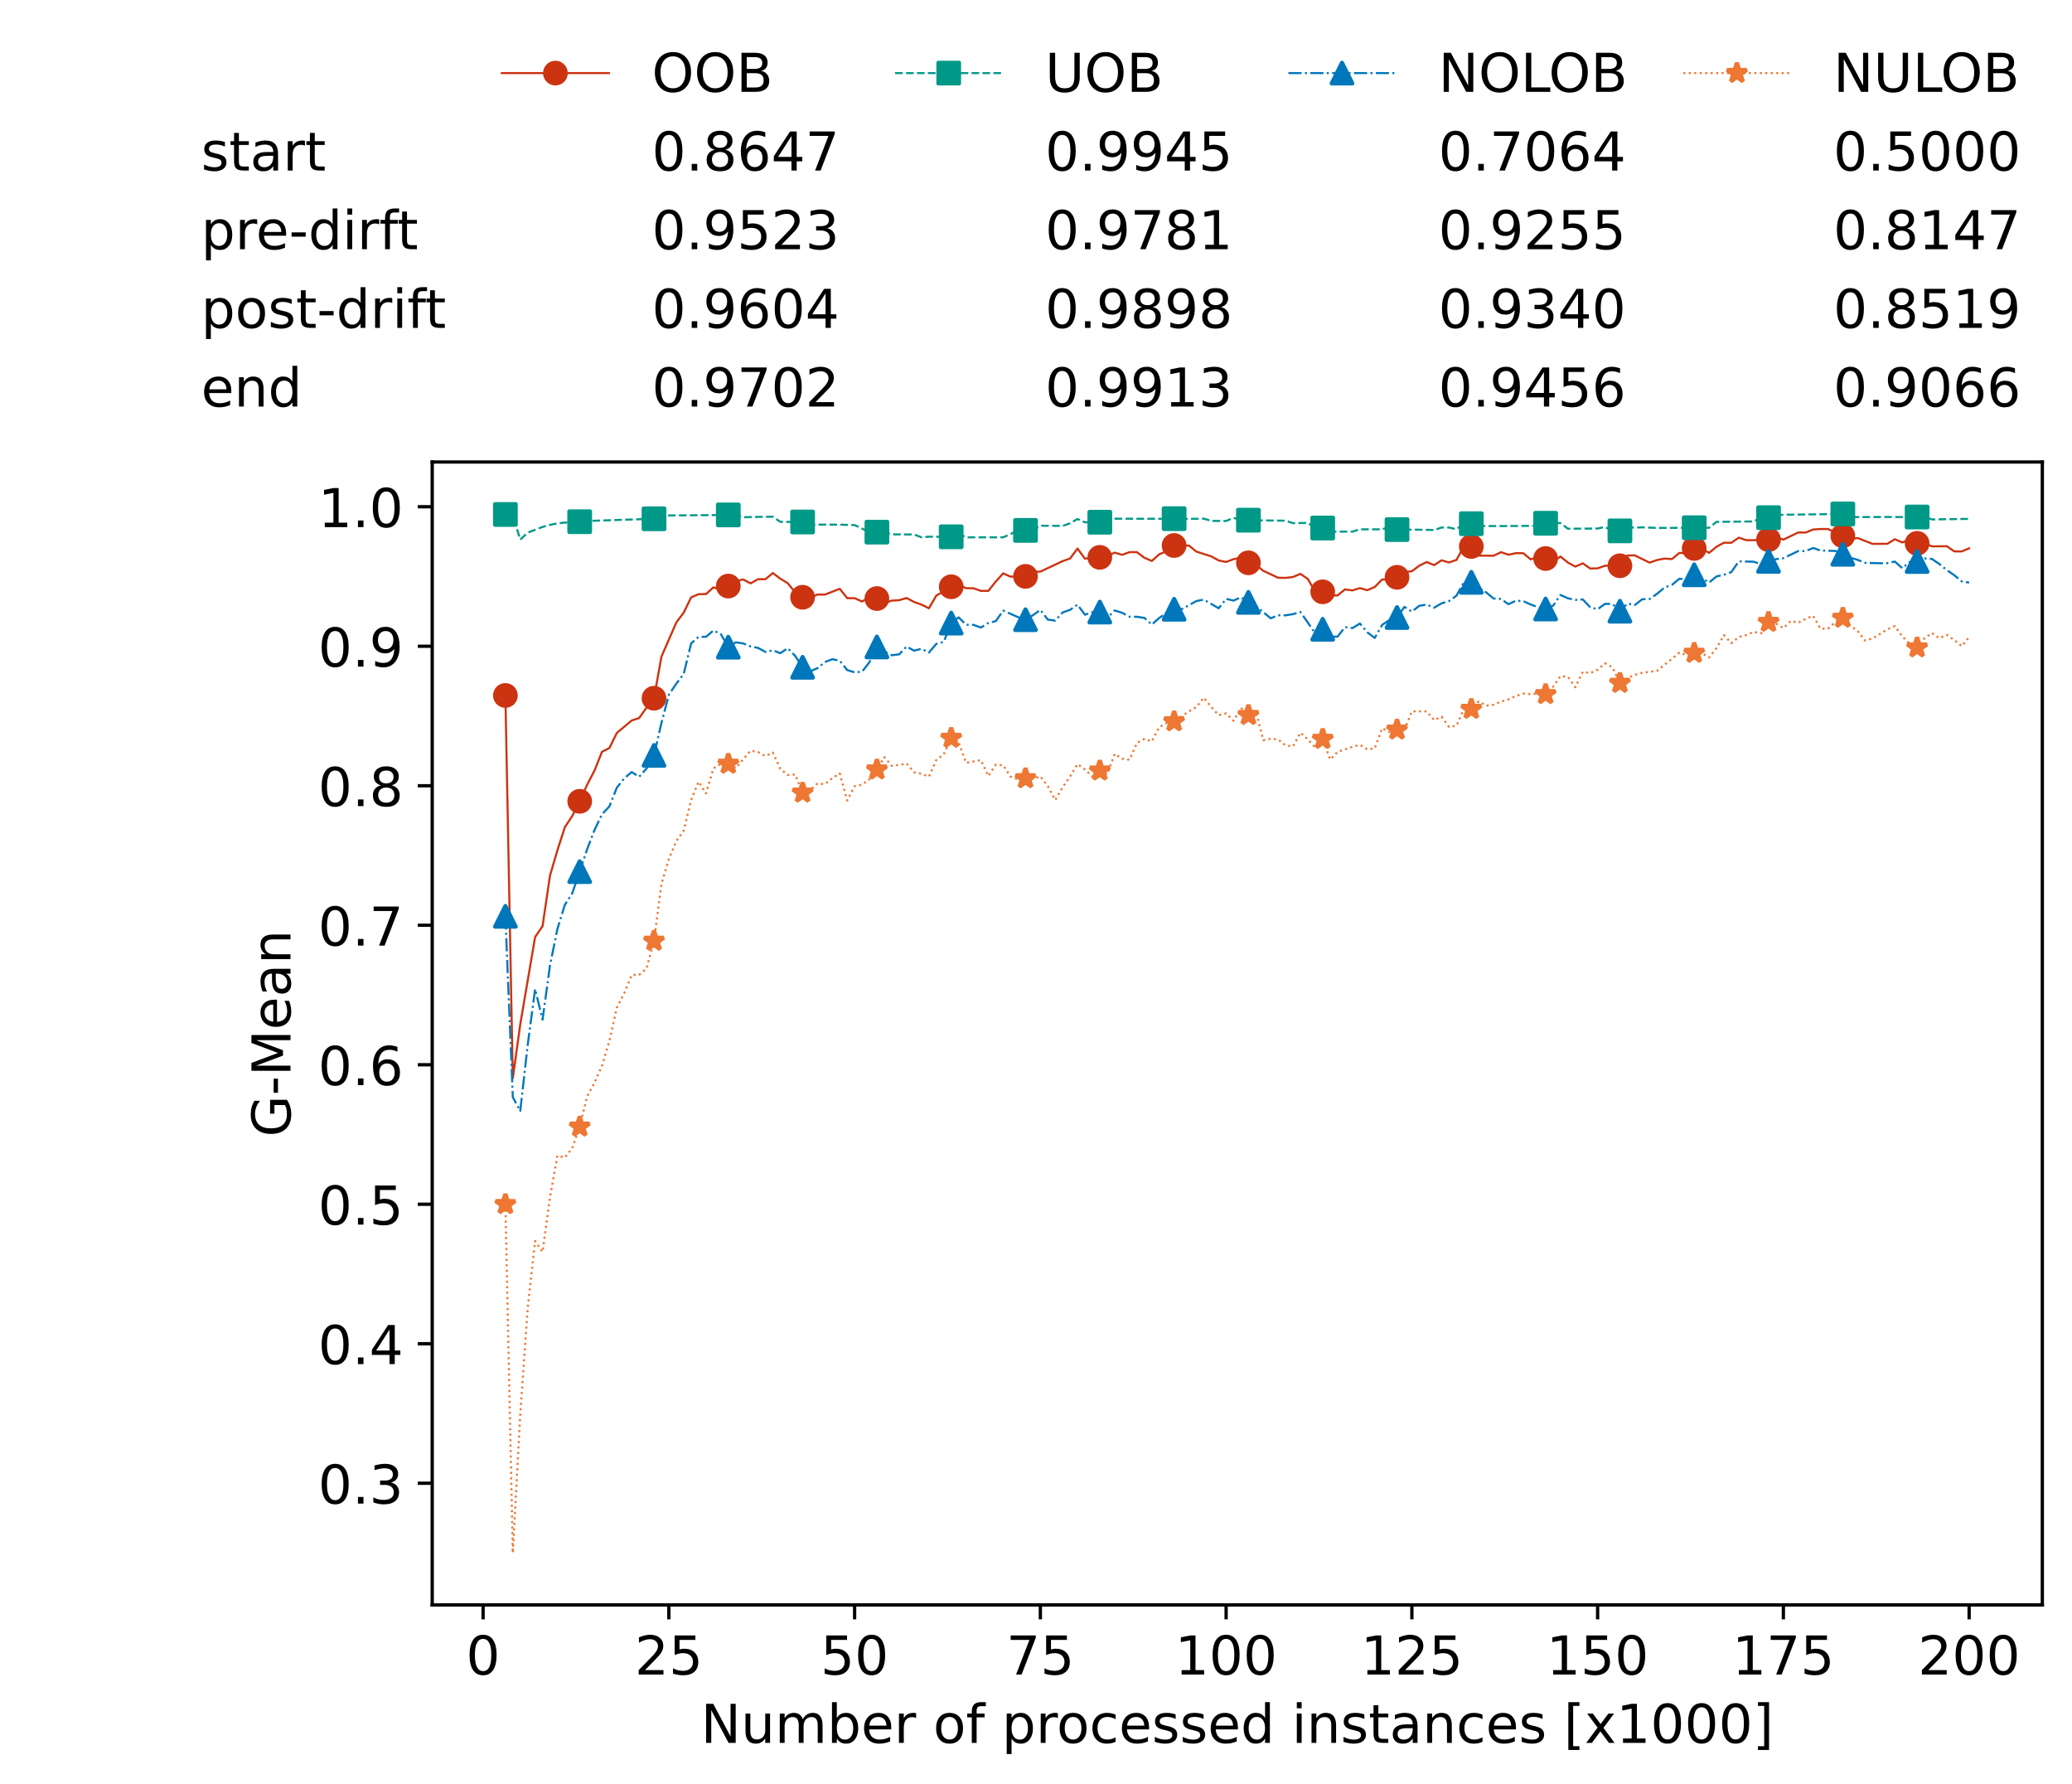 <?xml version="1.0" encoding="utf-8" standalone="no"?>
<!DOCTYPE svg PUBLIC "-//W3C//DTD SVG 1.1//EN"
  "http://www.w3.org/Graphics/SVG/1.1/DTD/svg11.dtd">
<!-- Created with matplotlib (https://matplotlib.org/) -->
<svg height="432.615pt" version="1.1" viewBox="0 0 502.65 432.615" width="502.65pt" xmlns="http://www.w3.org/2000/svg" xmlns:xlink="http://www.w3.org/1999/xlink">
 <defs>
  <style type="text/css">*{stroke-linecap:butt;stroke-linejoin:round;}</style>
 </defs>
 <g id="figure_1">
  <g id="patch_1">
   <path d="M 0 432.615 
L 502.65 432.615 
L 502.65 0 
L 0 0 
z
" style="fill:#ffffff;"/>
  </g>
  <g id="axes_1">
   <g id="patch_2">
    <path d="M 104.85 389.252 
L 495.45 389.252 
L 495.45 112.052 
L 104.85 112.052 
z
" style="fill:#ffffff;"/>
   </g>
   <g id="matplotlib.axis_1">
    <g id="xtick_1">
     <g id="line2d_1">
      <defs>
       <path d="M 0 0 
L 0 3.5 
" id="m3e3681444f" style="stroke:#000000;stroke-width:0.8;"/>
      </defs>
      <g>
       <use style="stroke:#000000;stroke-width:0.8;" x="117.197" xlink:href="#m3e3681444f" y="389.252"/>
      </g>
     </g>
     <g id="text_1">
      <!-- 0 -->
      <g transform="translate(113.061 406.13)scale(0.13 -0.13)">
       <defs>
        <path d="M 31.781 66.406 
Q 24.172 66.406 20.328 58.906 
Q 16.5 51.422 16.5 36.375 
Q 16.5 21.391 20.328 13.891 
Q 24.172 6.391 31.781 6.391 
Q 39.453 6.391 43.281 13.891 
Q 47.125 21.391 47.125 36.375 
Q 47.125 51.422 43.281 58.906 
Q 39.453 66.406 31.781 66.406 
z
M 31.781 74.219 
Q 44.047 74.219 50.516 64.516 
Q 56.984 54.828 56.984 36.375 
Q 56.984 17.969 50.516 8.266 
Q 44.047 -1.422 31.781 -1.422 
Q 19.531 -1.422 13.062 8.266 
Q 6.594 17.969 6.594 36.375 
Q 6.594 54.828 13.062 64.516 
Q 19.531 74.219 31.781 74.219 
z
" id="DejaVuSans-48"/>
       </defs>
       <use xlink:href="#DejaVuSans-48"/>
      </g>
     </g>
    </g>
    <g id="xtick_2">
     <g id="line2d_2">
      <g>
       <use style="stroke:#000000;stroke-width:0.8;" x="162.259" xlink:href="#m3e3681444f" y="389.252"/>
      </g>
     </g>
     <g id="text_2">
      <!-- 25 -->
      <g transform="translate(153.988 406.13)scale(0.13 -0.13)">
       <defs>
        <path d="M 19.188 8.297 
L 53.609 8.297 
L 53.609 0 
L 7.328 0 
L 7.328 8.297 
Q 12.938 14.109 22.625 23.891 
Q 32.328 33.688 34.812 36.531 
Q 39.547 41.844 41.422 45.531 
Q 43.312 49.219 43.312 52.781 
Q 43.312 58.594 39.234 62.25 
Q 35.156 65.922 28.609 65.922 
Q 23.969 65.922 18.812 64.312 
Q 13.672 62.703 7.812 59.422 
L 7.812 69.391 
Q 13.766 71.781 18.938 73 
Q 24.125 74.219 28.422 74.219 
Q 39.75 74.219 46.484 68.547 
Q 53.219 62.891 53.219 53.422 
Q 53.219 48.922 51.531 44.891 
Q 49.859 40.875 45.406 35.406 
Q 44.188 33.984 37.641 27.219 
Q 31.109 20.453 19.188 8.297 
z
" id="DejaVuSans-50"/>
        <path d="M 10.797 72.906 
L 49.516 72.906 
L 49.516 64.594 
L 19.828 64.594 
L 19.828 46.734 
Q 21.969 47.469 24.109 47.828 
Q 26.266 48.188 28.422 48.188 
Q 40.625 48.188 47.75 41.5 
Q 54.891 34.812 54.891 23.391 
Q 54.891 11.625 47.562 5.094 
Q 40.234 -1.422 26.906 -1.422 
Q 22.312 -1.422 17.547 -0.641 
Q 12.797 0.141 7.719 1.703 
L 7.719 11.625 
Q 12.109 9.234 16.797 8.062 
Q 21.484 6.891 26.703 6.891 
Q 35.156 6.891 40.078 11.328 
Q 45.016 15.766 45.016 23.391 
Q 45.016 31 40.078 35.438 
Q 35.156 39.891 26.703 39.891 
Q 22.75 39.891 18.812 39.016 
Q 14.891 38.141 10.797 36.281 
z
" id="DejaVuSans-53"/>
       </defs>
       <use xlink:href="#DejaVuSans-50"/>
       <use x="63.623" xlink:href="#DejaVuSans-53"/>
      </g>
     </g>
    </g>
    <g id="xtick_3">
     <g id="line2d_3">
      <g>
       <use style="stroke:#000000;stroke-width:0.8;" x="207.322" xlink:href="#m3e3681444f" y="389.252"/>
      </g>
     </g>
     <g id="text_3">
      <!-- 50 -->
      <g transform="translate(199.05 406.13)scale(0.13 -0.13)">
       <use xlink:href="#DejaVuSans-53"/>
       <use x="63.623" xlink:href="#DejaVuSans-48"/>
      </g>
     </g>
    </g>
    <g id="xtick_4">
     <g id="line2d_4">
      <g>
       <use style="stroke:#000000;stroke-width:0.8;" x="252.384" xlink:href="#m3e3681444f" y="389.252"/>
      </g>
     </g>
     <g id="text_4">
      <!-- 75 -->
      <g transform="translate(244.113 406.13)scale(0.13 -0.13)">
       <defs>
        <path d="M 8.203 72.906 
L 55.078 72.906 
L 55.078 68.703 
L 28.609 0 
L 18.312 0 
L 43.219 64.594 
L 8.203 64.594 
z
" id="DejaVuSans-55"/>
       </defs>
       <use xlink:href="#DejaVuSans-55"/>
       <use x="63.623" xlink:href="#DejaVuSans-53"/>
      </g>
     </g>
    </g>
    <g id="xtick_5">
     <g id="line2d_5">
      <g>
       <use style="stroke:#000000;stroke-width:0.8;" x="297.446" xlink:href="#m3e3681444f" y="389.252"/>
      </g>
     </g>
     <g id="text_5">
      <!-- 100 -->
      <g transform="translate(285.039 406.13)scale(0.13 -0.13)">
       <defs>
        <path d="M 12.406 8.297 
L 28.516 8.297 
L 28.516 63.922 
L 10.984 60.406 
L 10.984 69.391 
L 28.422 72.906 
L 38.281 72.906 
L 38.281 8.297 
L 54.391 8.297 
L 54.391 0 
L 12.406 0 
z
" id="DejaVuSans-49"/>
       </defs>
       <use xlink:href="#DejaVuSans-49"/>
       <use x="63.623" xlink:href="#DejaVuSans-48"/>
       <use x="127.246" xlink:href="#DejaVuSans-48"/>
      </g>
     </g>
    </g>
    <g id="xtick_6">
     <g id="line2d_6">
      <g>
       <use style="stroke:#000000;stroke-width:0.8;" x="342.509" xlink:href="#m3e3681444f" y="389.252"/>
      </g>
     </g>
     <g id="text_6">
      <!-- 125 -->
      <g transform="translate(330.102 406.13)scale(0.13 -0.13)">
       <use xlink:href="#DejaVuSans-49"/>
       <use x="63.623" xlink:href="#DejaVuSans-50"/>
       <use x="127.246" xlink:href="#DejaVuSans-53"/>
      </g>
     </g>
    </g>
    <g id="xtick_7">
     <g id="line2d_7">
      <g>
       <use style="stroke:#000000;stroke-width:0.8;" x="387.571" xlink:href="#m3e3681444f" y="389.252"/>
      </g>
     </g>
     <g id="text_7">
      <!-- 150 -->
      <g transform="translate(375.164 406.13)scale(0.13 -0.13)">
       <use xlink:href="#DejaVuSans-49"/>
       <use x="63.623" xlink:href="#DejaVuSans-53"/>
       <use x="127.246" xlink:href="#DejaVuSans-48"/>
      </g>
     </g>
    </g>
    <g id="xtick_8">
     <g id="line2d_8">
      <g>
       <use style="stroke:#000000;stroke-width:0.8;" x="432.633" xlink:href="#m3e3681444f" y="389.252"/>
      </g>
     </g>
     <g id="text_8">
      <!-- 175 -->
      <g transform="translate(420.226 406.13)scale(0.13 -0.13)">
       <use xlink:href="#DejaVuSans-49"/>
       <use x="63.623" xlink:href="#DejaVuSans-55"/>
       <use x="127.246" xlink:href="#DejaVuSans-53"/>
      </g>
     </g>
    </g>
    <g id="xtick_9">
     <g id="line2d_9">
      <g>
       <use style="stroke:#000000;stroke-width:0.8;" x="477.695" xlink:href="#m3e3681444f" y="389.252"/>
      </g>
     </g>
     <g id="text_9">
      <!-- 200 -->
      <g transform="translate(465.289 406.13)scale(0.13 -0.13)">
       <use xlink:href="#DejaVuSans-50"/>
       <use x="63.623" xlink:href="#DejaVuSans-48"/>
       <use x="127.246" xlink:href="#DejaVuSans-48"/>
      </g>
     </g>
    </g>
    <g id="text_10">
     <!-- Number of processed instances [x1000] -->
     <g transform="translate(170.025 422.711)scale(0.13 -0.13)">
      <defs>
       <path d="M 9.812 72.906 
L 23.094 72.906 
L 55.422 11.922 
L 55.422 72.906 
L 64.984 72.906 
L 64.984 0 
L 51.703 0 
L 19.391 60.984 
L 19.391 0 
L 9.812 0 
z
" id="DejaVuSans-78"/>
       <path d="M 8.5 21.578 
L 8.5 54.688 
L 17.484 54.688 
L 17.484 21.922 
Q 17.484 14.156 20.5 10.266 
Q 23.531 6.391 29.594 6.391 
Q 36.859 6.391 41.078 11.031 
Q 45.312 15.672 45.312 23.688 
L 45.312 54.688 
L 54.297 54.688 
L 54.297 0 
L 45.312 0 
L 45.312 8.406 
Q 42.047 3.422 37.719 1 
Q 33.406 -1.422 27.688 -1.422 
Q 18.266 -1.422 13.375 4.438 
Q 8.5 10.297 8.5 21.578 
z
M 31.109 56 
z
" id="DejaVuSans-117"/>
       <path d="M 52 44.188 
Q 55.375 50.25 60.062 53.125 
Q 64.75 56 71.094 56 
Q 79.641 56 84.281 50.016 
Q 88.922 44.047 88.922 33.016 
L 88.922 0 
L 79.891 0 
L 79.891 32.719 
Q 79.891 40.578 77.094 44.375 
Q 74.312 48.188 68.609 48.188 
Q 61.625 48.188 57.562 43.547 
Q 53.516 38.922 53.516 30.906 
L 53.516 0 
L 44.484 0 
L 44.484 32.719 
Q 44.484 40.625 41.703 44.406 
Q 38.922 48.188 33.109 48.188 
Q 26.219 48.188 22.156 43.531 
Q 18.109 38.875 18.109 30.906 
L 18.109 0 
L 9.078 0 
L 9.078 54.688 
L 18.109 54.688 
L 18.109 46.188 
Q 21.188 51.219 25.484 53.609 
Q 29.781 56 35.688 56 
Q 41.656 56 45.828 52.969 
Q 50 49.953 52 44.188 
z
" id="DejaVuSans-109"/>
       <path d="M 48.688 27.297 
Q 48.688 37.203 44.609 42.844 
Q 40.531 48.484 33.406 48.484 
Q 26.266 48.484 22.188 42.844 
Q 18.109 37.203 18.109 27.297 
Q 18.109 17.391 22.188 11.75 
Q 26.266 6.109 33.406 6.109 
Q 40.531 6.109 44.609 11.75 
Q 48.688 17.391 48.688 27.297 
z
M 18.109 46.391 
Q 20.953 51.266 25.266 53.625 
Q 29.594 56 35.594 56 
Q 45.562 56 51.781 48.094 
Q 58.016 40.188 58.016 27.297 
Q 58.016 14.406 51.781 6.484 
Q 45.562 -1.422 35.594 -1.422 
Q 29.594 -1.422 25.266 0.953 
Q 20.953 3.328 18.109 8.203 
L 18.109 0 
L 9.078 0 
L 9.078 75.984 
L 18.109 75.984 
z
" id="DejaVuSans-98"/>
       <path d="M 56.203 29.594 
L 56.203 25.203 
L 14.891 25.203 
Q 15.484 15.922 20.484 11.062 
Q 25.484 6.203 34.422 6.203 
Q 39.594 6.203 44.453 7.469 
Q 49.312 8.734 54.109 11.281 
L 54.109 2.781 
Q 49.266 0.734 44.188 -0.344 
Q 39.109 -1.422 33.891 -1.422 
Q 20.797 -1.422 13.156 6.188 
Q 5.516 13.812 5.516 26.812 
Q 5.516 40.234 12.766 48.109 
Q 20.016 56 32.328 56 
Q 43.359 56 49.781 48.891 
Q 56.203 41.797 56.203 29.594 
z
M 47.219 32.234 
Q 47.125 39.594 43.094 43.984 
Q 39.062 48.391 32.422 48.391 
Q 24.906 48.391 20.391 44.141 
Q 15.875 39.891 15.188 32.172 
z
" id="DejaVuSans-101"/>
       <path d="M 41.109 46.297 
Q 39.594 47.172 37.812 47.578 
Q 36.031 48 33.891 48 
Q 26.266 48 22.188 43.047 
Q 18.109 38.094 18.109 28.812 
L 18.109 0 
L 9.078 0 
L 9.078 54.688 
L 18.109 54.688 
L 18.109 46.188 
Q 20.953 51.172 25.484 53.578 
Q 30.031 56 36.531 56 
Q 37.453 56 38.578 55.875 
Q 39.703 55.766 41.062 55.516 
z
" id="DejaVuSans-114"/>
       <path id="DejaVuSans-32"/>
       <path d="M 30.609 48.391 
Q 23.391 48.391 19.188 42.75 
Q 14.984 37.109 14.984 27.297 
Q 14.984 17.484 19.156 11.844 
Q 23.344 6.203 30.609 6.203 
Q 37.797 6.203 41.984 11.859 
Q 46.188 17.531 46.188 27.297 
Q 46.188 37.016 41.984 42.703 
Q 37.797 48.391 30.609 48.391 
z
M 30.609 56 
Q 42.328 56 49.016 48.375 
Q 55.719 40.766 55.719 27.297 
Q 55.719 13.875 49.016 6.219 
Q 42.328 -1.422 30.609 -1.422 
Q 18.844 -1.422 12.172 6.219 
Q 5.516 13.875 5.516 27.297 
Q 5.516 40.766 12.172 48.375 
Q 18.844 56 30.609 56 
z
" id="DejaVuSans-111"/>
       <path d="M 37.109 75.984 
L 37.109 68.5 
L 28.516 68.5 
Q 23.688 68.5 21.797 66.547 
Q 19.922 64.594 19.922 59.516 
L 19.922 54.688 
L 34.719 54.688 
L 34.719 47.703 
L 19.922 47.703 
L 19.922 0 
L 10.891 0 
L 10.891 47.703 
L 2.297 47.703 
L 2.297 54.688 
L 10.891 54.688 
L 10.891 58.5 
Q 10.891 67.625 15.141 71.797 
Q 19.391 75.984 28.609 75.984 
z
" id="DejaVuSans-102"/>
       <path d="M 18.109 8.203 
L 18.109 -20.797 
L 9.078 -20.797 
L 9.078 54.688 
L 18.109 54.688 
L 18.109 46.391 
Q 20.953 51.266 25.266 53.625 
Q 29.594 56 35.594 56 
Q 45.562 56 51.781 48.094 
Q 58.016 40.188 58.016 27.297 
Q 58.016 14.406 51.781 6.484 
Q 45.562 -1.422 35.594 -1.422 
Q 29.594 -1.422 25.266 0.953 
Q 20.953 3.328 18.109 8.203 
z
M 48.688 27.297 
Q 48.688 37.203 44.609 42.844 
Q 40.531 48.484 33.406 48.484 
Q 26.266 48.484 22.188 42.844 
Q 18.109 37.203 18.109 27.297 
Q 18.109 17.391 22.188 11.75 
Q 26.266 6.109 33.406 6.109 
Q 40.531 6.109 44.609 11.75 
Q 48.688 17.391 48.688 27.297 
z
" id="DejaVuSans-112"/>
       <path d="M 48.781 52.594 
L 48.781 44.188 
Q 44.969 46.297 41.141 47.344 
Q 37.312 48.391 33.406 48.391 
Q 24.656 48.391 19.812 42.844 
Q 14.984 37.312 14.984 27.297 
Q 14.984 17.281 19.812 11.734 
Q 24.656 6.203 33.406 6.203 
Q 37.312 6.203 41.141 7.25 
Q 44.969 8.297 48.781 10.406 
L 48.781 2.094 
Q 45.016 0.344 40.984 -0.531 
Q 36.969 -1.422 32.422 -1.422 
Q 20.062 -1.422 12.781 6.344 
Q 5.516 14.109 5.516 27.297 
Q 5.516 40.672 12.859 48.328 
Q 20.219 56 33.016 56 
Q 37.156 56 41.109 55.141 
Q 45.062 54.297 48.781 52.594 
z
" id="DejaVuSans-99"/>
       <path d="M 44.281 53.078 
L 44.281 44.578 
Q 40.484 46.531 36.375 47.5 
Q 32.281 48.484 27.875 48.484 
Q 21.188 48.484 17.844 46.438 
Q 14.5 44.391 14.5 40.281 
Q 14.5 37.156 16.891 35.375 
Q 19.281 33.594 26.516 31.984 
L 29.594 31.297 
Q 39.156 29.25 43.188 25.516 
Q 47.219 21.781 47.219 15.094 
Q 47.219 7.469 41.188 3.016 
Q 35.156 -1.422 24.609 -1.422 
Q 20.219 -1.422 15.453 -0.562 
Q 10.688 0.297 5.422 2 
L 5.422 11.281 
Q 10.406 8.688 15.234 7.391 
Q 20.062 6.109 24.812 6.109 
Q 31.156 6.109 34.562 8.281 
Q 37.984 10.453 37.984 14.406 
Q 37.984 18.062 35.516 20.016 
Q 33.062 21.969 24.703 23.781 
L 21.578 24.516 
Q 13.234 26.266 9.516 29.906 
Q 5.812 33.547 5.812 39.891 
Q 5.812 47.609 11.281 51.797 
Q 16.75 56 26.812 56 
Q 31.781 56 36.172 55.266 
Q 40.578 54.547 44.281 53.078 
z
" id="DejaVuSans-115"/>
       <path d="M 45.406 46.391 
L 45.406 75.984 
L 54.391 75.984 
L 54.391 0 
L 45.406 0 
L 45.406 8.203 
Q 42.578 3.328 38.25 0.953 
Q 33.938 -1.422 27.875 -1.422 
Q 17.969 -1.422 11.734 6.484 
Q 5.516 14.406 5.516 27.297 
Q 5.516 40.188 11.734 48.094 
Q 17.969 56 27.875 56 
Q 33.938 56 38.25 53.625 
Q 42.578 51.266 45.406 46.391 
z
M 14.797 27.297 
Q 14.797 17.391 18.875 11.75 
Q 22.953 6.109 30.078 6.109 
Q 37.203 6.109 41.297 11.75 
Q 45.406 17.391 45.406 27.297 
Q 45.406 37.203 41.297 42.844 
Q 37.203 48.484 30.078 48.484 
Q 22.953 48.484 18.875 42.844 
Q 14.797 37.203 14.797 27.297 
z
" id="DejaVuSans-100"/>
       <path d="M 9.422 54.688 
L 18.406 54.688 
L 18.406 0 
L 9.422 0 
z
M 9.422 75.984 
L 18.406 75.984 
L 18.406 64.594 
L 9.422 64.594 
z
" id="DejaVuSans-105"/>
       <path d="M 54.891 33.016 
L 54.891 0 
L 45.906 0 
L 45.906 32.719 
Q 45.906 40.484 42.875 44.328 
Q 39.844 48.188 33.797 48.188 
Q 26.516 48.188 22.312 43.547 
Q 18.109 38.922 18.109 30.906 
L 18.109 0 
L 9.078 0 
L 9.078 54.688 
L 18.109 54.688 
L 18.109 46.188 
Q 21.344 51.125 25.703 53.562 
Q 30.078 56 35.797 56 
Q 45.219 56 50.047 50.172 
Q 54.891 44.344 54.891 33.016 
z
" id="DejaVuSans-110"/>
       <path d="M 18.312 70.219 
L 18.312 54.688 
L 36.812 54.688 
L 36.812 47.703 
L 18.312 47.703 
L 18.312 18.016 
Q 18.312 11.328 20.141 9.422 
Q 21.969 7.516 27.594 7.516 
L 36.812 7.516 
L 36.812 0 
L 27.594 0 
Q 17.188 0 13.234 3.875 
Q 9.281 7.766 9.281 18.016 
L 9.281 47.703 
L 2.688 47.703 
L 2.688 54.688 
L 9.281 54.688 
L 9.281 70.219 
z
" id="DejaVuSans-116"/>
       <path d="M 34.281 27.484 
Q 23.391 27.484 19.188 25 
Q 14.984 22.516 14.984 16.5 
Q 14.984 11.719 18.141 8.906 
Q 21.297 6.109 26.703 6.109 
Q 34.188 6.109 38.703 11.406 
Q 43.219 16.703 43.219 25.484 
L 43.219 27.484 
z
M 52.203 31.203 
L 52.203 0 
L 43.219 0 
L 43.219 8.297 
Q 40.141 3.328 35.547 0.953 
Q 30.953 -1.422 24.312 -1.422 
Q 15.922 -1.422 10.953 3.297 
Q 6 8.016 6 15.922 
Q 6 25.141 12.172 29.828 
Q 18.359 34.516 30.609 34.516 
L 43.219 34.516 
L 43.219 35.406 
Q 43.219 41.609 39.141 45 
Q 35.062 48.391 27.688 48.391 
Q 23 48.391 18.547 47.266 
Q 14.109 46.141 10.016 43.891 
L 10.016 52.203 
Q 14.938 54.109 19.578 55.047 
Q 24.219 56 28.609 56 
Q 40.484 56 46.344 49.844 
Q 52.203 43.703 52.203 31.203 
z
" id="DejaVuSans-97"/>
       <path d="M 8.594 75.984 
L 29.297 75.984 
L 29.297 69 
L 17.578 69 
L 17.578 -6.203 
L 29.297 -6.203 
L 29.297 -13.188 
L 8.594 -13.188 
z
" id="DejaVuSans-91"/>
       <path d="M 54.891 54.688 
L 35.109 28.078 
L 55.906 0 
L 45.312 0 
L 29.391 21.484 
L 13.484 0 
L 2.875 0 
L 24.125 28.609 
L 4.688 54.688 
L 15.281 54.688 
L 29.781 35.203 
L 44.281 54.688 
z
" id="DejaVuSans-120"/>
       <path d="M 30.422 75.984 
L 30.422 -13.188 
L 9.719 -13.188 
L 9.719 -6.203 
L 21.391 -6.203 
L 21.391 69 
L 9.719 69 
L 9.719 75.984 
z
" id="DejaVuSans-93"/>
      </defs>
      <use xlink:href="#DejaVuSans-78"/>
      <use x="74.805" xlink:href="#DejaVuSans-117"/>
      <use x="138.184" xlink:href="#DejaVuSans-109"/>
      <use x="235.596" xlink:href="#DejaVuSans-98"/>
      <use x="299.072" xlink:href="#DejaVuSans-101"/>
      <use x="360.596" xlink:href="#DejaVuSans-114"/>
      <use x="401.709" xlink:href="#DejaVuSans-32"/>
      <use x="433.496" xlink:href="#DejaVuSans-111"/>
      <use x="494.678" xlink:href="#DejaVuSans-102"/>
      <use x="529.883" xlink:href="#DejaVuSans-32"/>
      <use x="561.67" xlink:href="#DejaVuSans-112"/>
      <use x="625.146" xlink:href="#DejaVuSans-114"/>
      <use x="664.01" xlink:href="#DejaVuSans-111"/>
      <use x="725.191" xlink:href="#DejaVuSans-99"/>
      <use x="780.172" xlink:href="#DejaVuSans-101"/>
      <use x="841.695" xlink:href="#DejaVuSans-115"/>
      <use x="893.795" xlink:href="#DejaVuSans-115"/>
      <use x="945.895" xlink:href="#DejaVuSans-101"/>
      <use x="1007.418" xlink:href="#DejaVuSans-100"/>
      <use x="1070.895" xlink:href="#DejaVuSans-32"/>
      <use x="1102.682" xlink:href="#DejaVuSans-105"/>
      <use x="1130.465" xlink:href="#DejaVuSans-110"/>
      <use x="1193.844" xlink:href="#DejaVuSans-115"/>
      <use x="1245.943" xlink:href="#DejaVuSans-116"/>
      <use x="1285.152" xlink:href="#DejaVuSans-97"/>
      <use x="1346.432" xlink:href="#DejaVuSans-110"/>
      <use x="1409.811" xlink:href="#DejaVuSans-99"/>
      <use x="1464.791" xlink:href="#DejaVuSans-101"/>
      <use x="1526.314" xlink:href="#DejaVuSans-115"/>
      <use x="1578.414" xlink:href="#DejaVuSans-32"/>
      <use x="1610.201" xlink:href="#DejaVuSans-91"/>
      <use x="1649.215" xlink:href="#DejaVuSans-120"/>
      <use x="1708.395" xlink:href="#DejaVuSans-49"/>
      <use x="1772.018" xlink:href="#DejaVuSans-48"/>
      <use x="1835.641" xlink:href="#DejaVuSans-48"/>
      <use x="1899.264" xlink:href="#DejaVuSans-48"/>
      <use x="1962.887" xlink:href="#DejaVuSans-93"/>
     </g>
    </g>
   </g>
   <g id="matplotlib.axis_2">
    <g id="ytick_1">
     <g id="line2d_10">
      <defs>
       <path d="M 0 0 
L -3.5 0 
" id="m9bc27c3ead" style="stroke:#000000;stroke-width:0.8;"/>
      </defs>
      <g>
       <use style="stroke:#000000;stroke-width:0.8;" x="104.85" xlink:href="#m9bc27c3ead" y="359.735"/>
      </g>
     </g>
     <g id="text_11">
      <!-- 0.3 -->
      <g transform="translate(77.176 364.674)scale(0.13 -0.13)">
       <defs>
        <path d="M 10.688 12.406 
L 21 12.406 
L 21 0 
L 10.688 0 
z
" id="DejaVuSans-46"/>
        <path d="M 40.578 39.312 
Q 47.656 37.797 51.625 33 
Q 55.609 28.219 55.609 21.188 
Q 55.609 10.406 48.188 4.484 
Q 40.766 -1.422 27.094 -1.422 
Q 22.516 -1.422 17.656 -0.516 
Q 12.797 0.391 7.625 2.203 
L 7.625 11.719 
Q 11.719 9.328 16.594 8.109 
Q 21.484 6.891 26.812 6.891 
Q 36.078 6.891 40.938 10.547 
Q 45.797 14.203 45.797 21.188 
Q 45.797 27.641 41.281 31.266 
Q 36.766 34.906 28.719 34.906 
L 20.219 34.906 
L 20.219 43.016 
L 29.109 43.016 
Q 36.375 43.016 40.234 45.922 
Q 44.094 48.828 44.094 54.297 
Q 44.094 59.906 40.109 62.906 
Q 36.141 65.922 28.719 65.922 
Q 24.656 65.922 20.016 65.031 
Q 15.375 64.156 9.812 62.312 
L 9.812 71.094 
Q 15.438 72.656 20.344 73.438 
Q 25.25 74.219 29.594 74.219 
Q 40.828 74.219 47.359 69.109 
Q 53.906 64.016 53.906 55.328 
Q 53.906 49.266 50.438 45.094 
Q 46.969 40.922 40.578 39.312 
z
" id="DejaVuSans-51"/>
       </defs>
       <use xlink:href="#DejaVuSans-48"/>
       <use x="63.623" xlink:href="#DejaVuSans-46"/>
       <use x="95.41" xlink:href="#DejaVuSans-51"/>
      </g>
     </g>
    </g>
    <g id="ytick_2">
     <g id="line2d_11">
      <g>
       <use style="stroke:#000000;stroke-width:0.8;" x="104.85" xlink:href="#m9bc27c3ead" y="325.902"/>
      </g>
     </g>
     <g id="text_12">
      <!-- 0.4 -->
      <g transform="translate(77.176 330.841)scale(0.13 -0.13)">
       <defs>
        <path d="M 37.797 64.312 
L 12.891 25.391 
L 37.797 25.391 
z
M 35.203 72.906 
L 47.609 72.906 
L 47.609 25.391 
L 58.016 25.391 
L 58.016 17.188 
L 47.609 17.188 
L 47.609 0 
L 37.797 0 
L 37.797 17.188 
L 4.891 17.188 
L 4.891 26.703 
z
" id="DejaVuSans-52"/>
       </defs>
       <use xlink:href="#DejaVuSans-48"/>
       <use x="63.623" xlink:href="#DejaVuSans-46"/>
       <use x="95.41" xlink:href="#DejaVuSans-52"/>
      </g>
     </g>
    </g>
    <g id="ytick_3">
     <g id="line2d_12">
      <g>
       <use style="stroke:#000000;stroke-width:0.8;" x="104.85" xlink:href="#m9bc27c3ead" y="292.07"/>
      </g>
     </g>
     <g id="text_13">
      <!-- 0.5 -->
      <g transform="translate(77.176 297.009)scale(0.13 -0.13)">
       <use xlink:href="#DejaVuSans-48"/>
       <use x="63.623" xlink:href="#DejaVuSans-46"/>
       <use x="95.41" xlink:href="#DejaVuSans-53"/>
      </g>
     </g>
    </g>
    <g id="ytick_4">
     <g id="line2d_13">
      <g>
       <use style="stroke:#000000;stroke-width:0.8;" x="104.85" xlink:href="#m9bc27c3ead" y="258.237"/>
      </g>
     </g>
     <g id="text_14">
      <!-- 0.6 -->
      <g transform="translate(77.176 263.176)scale(0.13 -0.13)">
       <defs>
        <path d="M 33.016 40.375 
Q 26.375 40.375 22.484 35.828 
Q 18.609 31.297 18.609 23.391 
Q 18.609 15.531 22.484 10.953 
Q 26.375 6.391 33.016 6.391 
Q 39.656 6.391 43.531 10.953 
Q 47.406 15.531 47.406 23.391 
Q 47.406 31.297 43.531 35.828 
Q 39.656 40.375 33.016 40.375 
z
M 52.594 71.297 
L 52.594 62.312 
Q 48.875 64.062 45.094 64.984 
Q 41.312 65.922 37.594 65.922 
Q 27.828 65.922 22.672 59.328 
Q 17.531 52.734 16.797 39.406 
Q 19.672 43.656 24.016 45.922 
Q 28.375 48.188 33.594 48.188 
Q 44.578 48.188 50.953 41.516 
Q 57.328 34.859 57.328 23.391 
Q 57.328 12.156 50.688 5.359 
Q 44.047 -1.422 33.016 -1.422 
Q 20.359 -1.422 13.672 8.266 
Q 6.984 17.969 6.984 36.375 
Q 6.984 53.656 15.188 63.938 
Q 23.391 74.219 37.203 74.219 
Q 40.922 74.219 44.703 73.484 
Q 48.484 72.75 52.594 71.297 
z
" id="DejaVuSans-54"/>
       </defs>
       <use xlink:href="#DejaVuSans-48"/>
       <use x="63.623" xlink:href="#DejaVuSans-46"/>
       <use x="95.41" xlink:href="#DejaVuSans-54"/>
      </g>
     </g>
    </g>
    <g id="ytick_5">
     <g id="line2d_14">
      <g>
       <use style="stroke:#000000;stroke-width:0.8;" x="104.85" xlink:href="#m9bc27c3ead" y="224.404"/>
      </g>
     </g>
     <g id="text_15">
      <!-- 0.7 -->
      <g transform="translate(77.176 229.343)scale(0.13 -0.13)">
       <use xlink:href="#DejaVuSans-48"/>
       <use x="63.623" xlink:href="#DejaVuSans-46"/>
       <use x="95.41" xlink:href="#DejaVuSans-55"/>
      </g>
     </g>
    </g>
    <g id="ytick_6">
     <g id="line2d_15">
      <g>
       <use style="stroke:#000000;stroke-width:0.8;" x="104.85" xlink:href="#m9bc27c3ead" y="190.571"/>
      </g>
     </g>
     <g id="text_16">
      <!-- 0.8 -->
      <g transform="translate(77.176 195.51)scale(0.13 -0.13)">
       <defs>
        <path d="M 31.781 34.625 
Q 24.75 34.625 20.719 30.859 
Q 16.703 27.094 16.703 20.516 
Q 16.703 13.922 20.719 10.156 
Q 24.75 6.391 31.781 6.391 
Q 38.812 6.391 42.859 10.172 
Q 46.922 13.969 46.922 20.516 
Q 46.922 27.094 42.891 30.859 
Q 38.875 34.625 31.781 34.625 
z
M 21.922 38.812 
Q 15.578 40.375 12.031 44.719 
Q 8.5 49.078 8.5 55.328 
Q 8.5 64.062 14.719 69.141 
Q 20.953 74.219 31.781 74.219 
Q 42.672 74.219 48.875 69.141 
Q 55.078 64.062 55.078 55.328 
Q 55.078 49.078 51.531 44.719 
Q 48 40.375 41.703 38.812 
Q 48.828 37.156 52.797 32.312 
Q 56.781 27.484 56.781 20.516 
Q 56.781 9.906 50.312 4.234 
Q 43.844 -1.422 31.781 -1.422 
Q 19.734 -1.422 13.25 4.234 
Q 6.781 9.906 6.781 20.516 
Q 6.781 27.484 10.781 32.312 
Q 14.797 37.156 21.922 38.812 
z
M 18.312 54.391 
Q 18.312 48.734 21.844 45.562 
Q 25.391 42.391 31.781 42.391 
Q 38.141 42.391 41.719 45.562 
Q 45.312 48.734 45.312 54.391 
Q 45.312 60.062 41.719 63.234 
Q 38.141 66.406 31.781 66.406 
Q 25.391 66.406 21.844 63.234 
Q 18.312 60.062 18.312 54.391 
z
" id="DejaVuSans-56"/>
       </defs>
       <use xlink:href="#DejaVuSans-48"/>
       <use x="63.623" xlink:href="#DejaVuSans-46"/>
       <use x="95.41" xlink:href="#DejaVuSans-56"/>
      </g>
     </g>
    </g>
    <g id="ytick_7">
     <g id="line2d_16">
      <g>
       <use style="stroke:#000000;stroke-width:0.8;" x="104.85" xlink:href="#m9bc27c3ead" y="156.738"/>
      </g>
     </g>
     <g id="text_17">
      <!-- 0.9 -->
      <g transform="translate(77.176 161.677)scale(0.13 -0.13)">
       <defs>
        <path d="M 10.984 1.516 
L 10.984 10.5 
Q 14.703 8.734 18.5 7.812 
Q 22.312 6.891 25.984 6.891 
Q 35.75 6.891 40.891 13.453 
Q 46.047 20.016 46.781 33.406 
Q 43.953 29.203 39.594 26.953 
Q 35.25 24.703 29.984 24.703 
Q 19.047 24.703 12.672 31.312 
Q 6.297 37.938 6.297 49.422 
Q 6.297 60.641 12.938 67.422 
Q 19.578 74.219 30.609 74.219 
Q 43.266 74.219 49.922 64.516 
Q 56.594 54.828 56.594 36.375 
Q 56.594 19.141 48.406 8.859 
Q 40.234 -1.422 26.422 -1.422 
Q 22.703 -1.422 18.891 -0.688 
Q 15.094 0.047 10.984 1.516 
z
M 30.609 32.422 
Q 37.25 32.422 41.125 36.953 
Q 45.016 41.5 45.016 49.422 
Q 45.016 57.281 41.125 61.844 
Q 37.25 66.406 30.609 66.406 
Q 23.969 66.406 20.094 61.844 
Q 16.219 57.281 16.219 49.422 
Q 16.219 41.5 20.094 36.953 
Q 23.969 32.422 30.609 32.422 
z
" id="DejaVuSans-57"/>
       </defs>
       <use xlink:href="#DejaVuSans-48"/>
       <use x="63.623" xlink:href="#DejaVuSans-46"/>
       <use x="95.41" xlink:href="#DejaVuSans-57"/>
      </g>
     </g>
    </g>
    <g id="ytick_8">
     <g id="line2d_17">
      <g>
       <use style="stroke:#000000;stroke-width:0.8;" x="104.85" xlink:href="#m9bc27c3ead" y="122.905"/>
      </g>
     </g>
     <g id="text_18">
      <!-- 1.0 -->
      <g transform="translate(77.176 127.844)scale(0.13 -0.13)">
       <use xlink:href="#DejaVuSans-49"/>
       <use x="63.623" xlink:href="#DejaVuSans-46"/>
       <use x="95.41" xlink:href="#DejaVuSans-48"/>
      </g>
     </g>
    </g>
    <g id="text_19">
     <!-- G-Mean -->
     <g transform="translate(70.472 275.744)rotate(-90)scale(0.13 -0.13)">
      <defs>
       <path d="M 59.516 10.406 
L 59.516 29.984 
L 43.406 29.984 
L 43.406 38.094 
L 69.281 38.094 
L 69.281 6.781 
Q 63.578 2.734 56.688 0.656 
Q 49.812 -1.422 42 -1.422 
Q 24.906 -1.422 15.25 8.562 
Q 5.609 18.562 5.609 36.375 
Q 5.609 54.25 15.25 64.234 
Q 24.906 74.219 42 74.219 
Q 49.125 74.219 55.547 72.453 
Q 61.969 70.703 67.391 67.281 
L 67.391 56.781 
Q 61.922 61.422 55.766 63.766 
Q 49.609 66.109 42.828 66.109 
Q 29.438 66.109 22.719 58.641 
Q 16.016 51.172 16.016 36.375 
Q 16.016 21.625 22.719 14.156 
Q 29.438 6.688 42.828 6.688 
Q 48.047 6.688 52.141 7.594 
Q 56.25 8.5 59.516 10.406 
z
" id="DejaVuSans-71"/>
       <path d="M 4.891 31.391 
L 31.203 31.391 
L 31.203 23.391 
L 4.891 23.391 
z
" id="DejaVuSans-45"/>
       <path d="M 9.812 72.906 
L 24.516 72.906 
L 43.109 23.297 
L 61.812 72.906 
L 76.516 72.906 
L 76.516 0 
L 66.891 0 
L 66.891 64.016 
L 48.094 14.016 
L 38.188 14.016 
L 19.391 64.016 
L 19.391 0 
L 9.812 0 
z
" id="DejaVuSans-77"/>
      </defs>
      <use xlink:href="#DejaVuSans-71"/>
      <use x="77.49" xlink:href="#DejaVuSans-45"/>
      <use x="113.574" xlink:href="#DejaVuSans-77"/>
      <use x="199.854" xlink:href="#DejaVuSans-101"/>
      <use x="261.377" xlink:href="#DejaVuSans-97"/>
      <use x="322.656" xlink:href="#DejaVuSans-110"/>
     </g>
    </g>
   </g>
   <g id="line2d_18"/>
   <g id="line2d_19"/>
   <g id="line2d_20"/>
   <g id="line2d_21"/>
   <g id="line2d_22"/>
   <g id="line2d_23">
    <path clip-path="url(#p874b33c8ba)" d="M 122.605 168.674 
L 124.407 261.514 
L 126.21 248.423 
L 129.815 227.257 
L 131.617 224.629 
L 133.419 212.37 
L 135.222 206.237 
L 137.024 200.635 
L 138.827 197.886 
L 140.629 194.345 
L 142.432 190.338 
L 144.234 186.856 
L 146.037 182.337 
L 147.839 181.417 
L 149.642 177.76 
L 153.247 174.74 
L 155.049 174.154 
L 156.852 171.609 
L 158.654 169.346 
L 160.457 159.271 
L 164.062 150.981 
L 165.864 148.584 
L 167.667 144.883 
L 169.469 144.105 
L 171.272 144.09 
L 173.074 142.452 
L 174.877 143.059 
L 176.679 142.142 
L 178.482 140.974 
L 180.284 140.537 
L 182.087 141.487 
L 183.889 140.468 
L 185.692 140.477 
L 187.494 138.979 
L 189.297 140.357 
L 191.099 141.44 
L 192.902 143.704 
L 194.704 144.855 
L 196.507 144.98 
L 198.309 144.194 
L 200.112 144.211 
L 203.717 142.805 
L 205.519 145.07 
L 207.322 145.077 
L 209.124 145.889 
L 210.927 144.775 
L 212.729 145.17 
L 214.532 146.302 
L 216.334 145.664 
L 218.137 145.565 
L 219.939 145.039 
L 221.742 145.998 
L 223.544 146.63 
L 225.347 147.531 
L 227.149 144.439 
L 228.952 143.452 
L 230.754 142.31 
L 232.557 141.788 
L 234.359 142.663 
L 236.162 142.671 
L 237.964 143.309 
L 239.767 143.3 
L 241.569 141.045 
L 243.372 139.058 
L 245.174 139.876 
L 246.976 139.664 
L 248.779 139.787 
L 250.581 138.663 
L 252.384 138.637 
L 257.791 136.091 
L 259.594 135.459 
L 261.396 133.034 
L 263.199 135.513 
L 265.001 135.203 
L 266.804 135.177 
L 268.606 134.88 
L 270.409 134.022 
L 272.211 134.57 
L 274.014 133.915 
L 275.816 133.915 
L 277.619 135.276 
L 279.421 136.054 
L 281.224 134.433 
L 283.026 133.674 
L 284.829 132.299 
L 288.434 132.324 
L 290.236 133.78 
L 293.841 134.941 
L 295.644 135.932 
L 297.446 136.297 
L 299.249 135.624 
L 301.051 135.256 
L 302.854 136.502 
L 304.656 136.977 
L 306.459 138.433 
L 310.064 140.122 
L 311.866 140.156 
L 313.669 139.945 
L 315.471 139.184 
L 317.274 140.422 
L 319.076 143.536 
L 320.879 143.535 
L 322.681 144.411 
L 324.484 144.402 
L 326.286 142.946 
L 328.089 143.191 
L 329.891 142.637 
L 331.694 143.143 
L 333.496 142.366 
L 335.299 140.543 
L 337.101 140.592 
L 338.904 140.017 
L 340.706 138.755 
L 342.509 138.545 
L 344.311 137.2 
L 346.114 136.308 
L 347.916 137.061 
L 349.719 135.893 
L 351.521 136.413 
L 353.324 135.805 
L 355.126 132.533 
L 356.928 132.533 
L 358.731 134.759 
L 362.336 134.784 
L 364.138 133.916 
L 365.941 134.548 
L 367.743 134.151 
L 369.546 134.183 
L 371.348 135.672 
L 373.151 135.025 
L 374.953 135.461 
L 376.756 136.24 
L 378.558 134.978 
L 380.361 136.441 
L 382.163 137.416 
L 383.966 136.629 
L 385.768 137.883 
L 387.571 137.843 
L 389.373 137.204 
L 392.978 137.22 
L 394.781 134.725 
L 396.583 134.7 
L 400.188 136.459 
L 401.991 135.827 
L 403.793 135.471 
L 405.596 135.595 
L 407.398 134.106 
L 409.201 134.115 
L 411.003 133.007 
L 412.806 133.007 
L 414.608 134.098 
L 416.411 132.601 
L 418.213 131.626 
L 420.016 131.635 
L 421.818 130.397 
L 423.621 131.008 
L 425.423 131.017 
L 427.226 130.869 
L 429.028 130.878 
L 430.831 130.263 
L 432.633 130.869 
L 436.238 129.144 
L 438.041 129.153 
L 439.843 128.425 
L 441.646 128.302 
L 443.448 128.302 
L 448.856 130.79 
L 450.658 130.485 
L 454.263 131.91 
L 457.868 131.884 
L 459.671 130.777 
L 461.473 131.564 
L 463.276 130.811 
L 465.078 131.778 
L 466.881 131.769 
L 468.683 132.509 
L 472.288 132.475 
L 474.09 133.729 
L 475.893 133.738 
L 477.695 132.993 
L 477.695 132.993 
" style="fill:none;stroke:#cc3311;stroke-linecap:square;stroke-width:0.5;"/>
    <defs>
     <path d="M 0 2.5 
C 0.663 2.5 1.299 2.237 1.768 1.768 
C 2.237 1.299 2.5 0.663 2.5 0 
C 2.5 -0.663 2.237 -1.299 1.768 -1.768 
C 1.299 -2.237 0.663 -2.5 0 -2.5 
C -0.663 -2.5 -1.299 -2.237 -1.768 -1.768 
C -2.237 -1.299 -2.5 -0.663 -2.5 0 
C -2.5 0.663 -2.237 1.299 -1.768 1.768 
C -1.299 2.237 -0.663 2.5 0 2.5 
z
" id="m55164957e8" style="stroke:#cc3311;"/>
    </defs>
    <g clip-path="url(#p874b33c8ba)">
     <use style="fill:#cc3311;stroke:#cc3311;" x="122.605" xlink:href="#m55164957e8" y="168.674"/>
     <use style="fill:#cc3311;stroke:#cc3311;" x="140.629" xlink:href="#m55164957e8" y="194.345"/>
     <use style="fill:#cc3311;stroke:#cc3311;" x="158.654" xlink:href="#m55164957e8" y="169.346"/>
     <use style="fill:#cc3311;stroke:#cc3311;" x="176.679" xlink:href="#m55164957e8" y="142.142"/>
     <use style="fill:#cc3311;stroke:#cc3311;" x="194.704" xlink:href="#m55164957e8" y="144.855"/>
     <use style="fill:#cc3311;stroke:#cc3311;" x="212.729" xlink:href="#m55164957e8" y="145.17"/>
     <use style="fill:#cc3311;stroke:#cc3311;" x="230.754" xlink:href="#m55164957e8" y="142.31"/>
     <use style="fill:#cc3311;stroke:#cc3311;" x="248.779" xlink:href="#m55164957e8" y="139.787"/>
     <use style="fill:#cc3311;stroke:#cc3311;" x="266.804" xlink:href="#m55164957e8" y="135.177"/>
     <use style="fill:#cc3311;stroke:#cc3311;" x="284.829" xlink:href="#m55164957e8" y="132.299"/>
     <use style="fill:#cc3311;stroke:#cc3311;" x="302.854" xlink:href="#m55164957e8" y="136.502"/>
     <use style="fill:#cc3311;stroke:#cc3311;" x="320.879" xlink:href="#m55164957e8" y="143.535"/>
     <use style="fill:#cc3311;stroke:#cc3311;" x="338.904" xlink:href="#m55164957e8" y="140.017"/>
     <use style="fill:#cc3311;stroke:#cc3311;" x="356.928" xlink:href="#m55164957e8" y="132.533"/>
     <use style="fill:#cc3311;stroke:#cc3311;" x="374.953" xlink:href="#m55164957e8" y="135.461"/>
     <use style="fill:#cc3311;stroke:#cc3311;" x="392.978" xlink:href="#m55164957e8" y="137.22"/>
     <use style="fill:#cc3311;stroke:#cc3311;" x="411.003" xlink:href="#m55164957e8" y="133.007"/>
     <use style="fill:#cc3311;stroke:#cc3311;" x="429.028" xlink:href="#m55164957e8" y="130.878"/>
     <use style="fill:#cc3311;stroke:#cc3311;" x="447.053" xlink:href="#m55164957e8" y="129.955"/>
     <use style="fill:#cc3311;stroke:#cc3311;" x="465.078" xlink:href="#m55164957e8" y="131.778"/>
    </g>
   </g>
   <g id="line2d_24"/>
   <g id="line2d_25"/>
   <g id="line2d_26"/>
   <g id="line2d_27"/>
   <g id="line2d_28">
    <path clip-path="url(#p874b33c8ba)" d="M 122.605 124.778 
L 124.407 125.042 
L 126.21 130.876 
L 128.012 129.182 
L 131.617 127.804 
L 133.419 127.3 
L 135.222 126.922 
L 137.024 126.742 
L 138.827 126.72 
L 142.432 126.356 
L 158.654 125.822 
L 160.457 125.891 
L 162.259 125.012 
L 165.864 124.986 
L 173.074 124.925 
L 178.482 124.89 
L 180.284 125.45 
L 183.889 125.364 
L 187.494 125.322 
L 189.297 126.57 
L 194.704 126.597 
L 196.507 127.245 
L 203.717 127.245 
L 207.322 127.349 
L 210.927 129.069 
L 214.532 129.086 
L 216.334 129.603 
L 221.742 129.63 
L 223.544 130.318 
L 225.347 130.173 
L 230.754 130.189 
L 232.557 129.455 
L 234.359 130.319 
L 243.372 130.317 
L 245.174 129.527 
L 246.976 128.606 
L 250.581 128.607 
L 252.384 127.505 
L 257.791 127.555 
L 259.594 126.917 
L 261.396 125.874 
L 263.199 126.672 
L 268.606 126.648 
L 270.409 125.801 
L 286.631 125.837 
L 290.236 125.828 
L 292.039 125.794 
L 293.841 126.328 
L 297.446 126.363 
L 299.249 125.564 
L 301.051 126.193 
L 304.656 126.194 
L 311.866 126.288 
L 313.669 126.875 
L 317.274 126.832 
L 319.076 128.083 
L 320.879 128.065 
L 322.681 128.944 
L 328.089 128.944 
L 329.891 128.375 
L 335.299 128.377 
L 337.101 127.765 
L 338.904 128.443 
L 342.509 128.442 
L 347.916 128.538 
L 349.719 127.951 
L 351.521 127.943 
L 353.324 128.353 
L 355.126 127.024 
L 356.928 127.016 
L 358.731 127.593 
L 367.743 127.576 
L 373.151 127.515 
L 374.953 126.906 
L 378.558 126.847 
L 380.361 128.236 
L 387.571 128.183 
L 389.373 127.799 
L 391.176 128.753 
L 392.978 128.753 
L 394.781 127.884 
L 396.583 127.954 
L 398.386 127.902 
L 401.991 128.04 
L 409.201 128.014 
L 414.608 128.004 
L 416.411 126.571 
L 425.423 126.467 
L 427.226 125.53 
L 429.028 125.556 
L 430.831 124.935 
L 432.633 124.841 
L 436.238 124.797 
L 447.053 124.652 
L 448.856 125.41 
L 459.671 125.386 
L 463.276 125.437 
L 466.881 125.359 
L 468.683 125.978 
L 477.695 125.841 
L 477.695 125.841 
" style="fill:none;stroke:#009988;stroke-dasharray:1.85,0.8;stroke-dashoffset:0;stroke-width:0.5;"/>
    <defs>
     <path d="M -2.5 2.5 
L 2.5 2.5 
L 2.5 -2.5 
L -2.5 -2.5 
z
" id="mee1bfd7c03" style="stroke:#009988;stroke-linejoin:miter;"/>
    </defs>
    <g clip-path="url(#p874b33c8ba)">
     <use style="fill:#009988;stroke:#009988;stroke-linejoin:miter;" x="122.605" xlink:href="#mee1bfd7c03" y="124.778"/>
     <use style="fill:#009988;stroke:#009988;stroke-linejoin:miter;" x="140.629" xlink:href="#mee1bfd7c03" y="126.529"/>
     <use style="fill:#009988;stroke:#009988;stroke-linejoin:miter;" x="158.654" xlink:href="#mee1bfd7c03" y="125.822"/>
     <use style="fill:#009988;stroke:#009988;stroke-linejoin:miter;" x="176.679" xlink:href="#mee1bfd7c03" y="124.882"/>
     <use style="fill:#009988;stroke:#009988;stroke-linejoin:miter;" x="194.704" xlink:href="#mee1bfd7c03" y="126.597"/>
     <use style="fill:#009988;stroke:#009988;stroke-linejoin:miter;" x="212.729" xlink:href="#mee1bfd7c03" y="129.061"/>
     <use style="fill:#009988;stroke:#009988;stroke-linejoin:miter;" x="230.754" xlink:href="#mee1bfd7c03" y="130.189"/>
     <use style="fill:#009988;stroke:#009988;stroke-linejoin:miter;" x="248.779" xlink:href="#mee1bfd7c03" y="128.641"/>
     <use style="fill:#009988;stroke:#009988;stroke-linejoin:miter;" x="266.804" xlink:href="#mee1bfd7c03" y="126.656"/>
     <use style="fill:#009988;stroke:#009988;stroke-linejoin:miter;" x="284.829" xlink:href="#mee1bfd7c03" y="125.794"/>
     <use style="fill:#009988;stroke:#009988;stroke-linejoin:miter;" x="302.854" xlink:href="#mee1bfd7c03" y="126.159"/>
     <use style="fill:#009988;stroke:#009988;stroke-linejoin:miter;" x="320.879" xlink:href="#mee1bfd7c03" y="128.065"/>
     <use style="fill:#009988;stroke:#009988;stroke-linejoin:miter;" x="338.904" xlink:href="#mee1bfd7c03" y="128.443"/>
     <use style="fill:#009988;stroke:#009988;stroke-linejoin:miter;" x="356.928" xlink:href="#mee1bfd7c03" y="127.016"/>
     <use style="fill:#009988;stroke:#009988;stroke-linejoin:miter;" x="374.953" xlink:href="#mee1bfd7c03" y="126.906"/>
     <use style="fill:#009988;stroke:#009988;stroke-linejoin:miter;" x="392.978" xlink:href="#mee1bfd7c03" y="128.753"/>
     <use style="fill:#009988;stroke:#009988;stroke-linejoin:miter;" x="411.003" xlink:href="#mee1bfd7c03" y="127.996"/>
     <use style="fill:#009988;stroke:#009988;stroke-linejoin:miter;" x="429.028" xlink:href="#mee1bfd7c03" y="125.556"/>
     <use style="fill:#009988;stroke:#009988;stroke-linejoin:miter;" x="447.053" xlink:href="#mee1bfd7c03" y="124.652"/>
     <use style="fill:#009988;stroke:#009988;stroke-linejoin:miter;" x="465.078" xlink:href="#mee1bfd7c03" y="125.394"/>
    </g>
   </g>
   <g id="line2d_29"/>
   <g id="line2d_30"/>
   <g id="line2d_31"/>
   <g id="line2d_32"/>
   <g id="line2d_33">
    <path clip-path="url(#p874b33c8ba)" d="M 122.605 222.24 
L 124.407 266.122 
L 126.21 269.452 
L 128.012 253.491 
L 129.815 239.875 
L 131.617 247.32 
L 133.419 234.183 
L 135.222 225.286 
L 137.024 219.46 
L 138.827 216.662 
L 142.432 205.985 
L 144.234 201.287 
L 146.037 197.504 
L 147.839 195.562 
L 149.642 191.021 
L 151.444 188.767 
L 153.247 187.243 
L 155.049 188.398 
L 156.852 186.378 
L 158.654 183.212 
L 160.457 175.354 
L 162.259 168.481 
L 164.062 165.828 
L 165.864 163.423 
L 167.667 156.061 
L 169.469 154.455 
L 171.272 154.448 
L 173.074 152.918 
L 174.877 153.797 
L 176.679 156.964 
L 178.482 155.788 
L 180.284 156.051 
L 182.087 156.785 
L 183.889 157.138 
L 185.692 158.114 
L 187.494 157.717 
L 189.297 158.422 
L 191.099 157.212 
L 192.902 159.075 
L 194.704 161.843 
L 196.507 162.836 
L 198.309 162.057 
L 200.112 160.575 
L 201.914 159.872 
L 203.717 160.253 
L 205.519 162.51 
L 207.322 163.067 
L 209.124 162.903 
L 210.927 160.6 
L 212.729 156.91 
L 214.532 158.011 
L 216.334 158.914 
L 218.137 158.702 
L 219.939 156.796 
L 221.742 157.818 
L 223.544 157.349 
L 225.347 158.272 
L 227.149 156.151 
L 228.952 155.659 
L 230.754 151.125 
L 232.557 149.735 
L 234.359 151.536 
L 236.162 151.553 
L 237.964 152.199 
L 239.767 151.099 
L 241.569 150.634 
L 243.372 148.096 
L 246.976 149.681 
L 248.779 150.304 
L 250.581 149.211 
L 252.384 147.913 
L 254.186 150.274 
L 255.989 150.521 
L 257.791 148.532 
L 259.594 147.908 
L 261.396 146.655 
L 263.199 149.093 
L 265.001 148.479 
L 266.804 148.453 
L 268.606 149.857 
L 270.409 148.057 
L 272.211 148.614 
L 274.014 149.58 
L 275.816 149.589 
L 277.619 149.868 
L 279.421 151.473 
L 281.224 149.868 
L 283.026 148.67 
L 284.829 147.768 
L 286.631 147.768 
L 290.236 145.774 
L 292.039 145.422 
L 295.644 147.522 
L 297.446 145.235 
L 299.249 145.666 
L 301.051 144.845 
L 302.854 146.091 
L 304.656 146.96 
L 308.261 149.963 
L 310.064 149.216 
L 311.866 149.242 
L 313.669 148.948 
L 315.471 148.426 
L 319.076 153.603 
L 320.879 152.62 
L 322.681 154.413 
L 324.484 154.404 
L 326.286 152.089 
L 328.089 152.341 
L 329.891 151.225 
L 331.694 153.351 
L 333.496 154.73 
L 335.299 151.549 
L 337.101 150.357 
L 338.904 149.766 
L 340.706 147.187 
L 342.509 148.339 
L 344.311 146.924 
L 346.114 146.63 
L 347.916 147.391 
L 349.719 146.326 
L 351.521 145.788 
L 353.324 144.48 
L 355.126 141.216 
L 356.928 141.241 
L 358.731 142.558 
L 360.533 143.674 
L 362.336 145.167 
L 364.138 145.267 
L 365.941 146.538 
L 367.743 145.686 
L 369.546 145.796 
L 371.348 146.621 
L 373.151 147.262 
L 374.953 147.706 
L 376.756 146.92 
L 378.558 144.296 
L 380.361 145.105 
L 382.163 145.498 
L 383.966 145.383 
L 385.768 147.281 
L 387.571 147.762 
L 389.373 146.45 
L 391.176 146.483 
L 392.978 148.242 
L 394.781 146.379 
L 396.583 146.744 
L 398.386 145.34 
L 400.188 145.281 
L 401.991 144.01 
L 403.793 142.489 
L 405.596 141.859 
L 407.398 140.362 
L 409.201 140.517 
L 411.003 139.409 
L 412.806 140.196 
L 414.608 141.287 
L 416.411 139.798 
L 418.213 139.404 
L 420.016 138.741 
L 421.818 136.14 
L 425.423 136.239 
L 427.226 136.828 
L 429.028 136.143 
L 430.831 135.616 
L 432.633 135.39 
L 436.238 133.648 
L 438.041 133.648 
L 439.843 132.903 
L 441.646 133.524 
L 445.251 133.622 
L 448.856 135.269 
L 450.658 135.783 
L 452.461 136.512 
L 456.066 136.601 
L 457.868 136.584 
L 459.671 136.196 
L 461.473 137.802 
L 463.276 136.305 
L 465.078 136.18 
L 466.881 135.452 
L 468.683 135.56 
L 470.485 136.805 
L 472.288 138.262 
L 474.09 139.516 
L 475.893 141.006 
L 477.695 141.302 
L 477.695 141.302 
" style="fill:none;stroke:#0077bb;stroke-dasharray:3.2,0.8,0.5,0.8;stroke-dashoffset:0;stroke-width:0.5;"/>
    <defs>
     <path d="M 0 -2.5 
L -2.5 2.5 
L 2.5 2.5 
z
" id="m12a9879f01" style="stroke:#0077bb;stroke-linejoin:miter;"/>
    </defs>
    <g clip-path="url(#p874b33c8ba)">
     <use style="fill:#0077bb;stroke:#0077bb;stroke-linejoin:miter;" x="122.605" xlink:href="#m12a9879f01" y="222.24"/>
     <use style="fill:#0077bb;stroke:#0077bb;stroke-linejoin:miter;" x="140.629" xlink:href="#m12a9879f01" y="211.399"/>
     <use style="fill:#0077bb;stroke:#0077bb;stroke-linejoin:miter;" x="158.654" xlink:href="#m12a9879f01" y="183.212"/>
     <use style="fill:#0077bb;stroke:#0077bb;stroke-linejoin:miter;" x="176.679" xlink:href="#m12a9879f01" y="156.964"/>
     <use style="fill:#0077bb;stroke:#0077bb;stroke-linejoin:miter;" x="194.704" xlink:href="#m12a9879f01" y="161.843"/>
     <use style="fill:#0077bb;stroke:#0077bb;stroke-linejoin:miter;" x="212.729" xlink:href="#m12a9879f01" y="156.91"/>
     <use style="fill:#0077bb;stroke:#0077bb;stroke-linejoin:miter;" x="230.754" xlink:href="#m12a9879f01" y="151.125"/>
     <use style="fill:#0077bb;stroke:#0077bb;stroke-linejoin:miter;" x="248.779" xlink:href="#m12a9879f01" y="150.304"/>
     <use style="fill:#0077bb;stroke:#0077bb;stroke-linejoin:miter;" x="266.804" xlink:href="#m12a9879f01" y="148.453"/>
     <use style="fill:#0077bb;stroke:#0077bb;stroke-linejoin:miter;" x="284.829" xlink:href="#m12a9879f01" y="147.768"/>
     <use style="fill:#0077bb;stroke:#0077bb;stroke-linejoin:miter;" x="302.854" xlink:href="#m12a9879f01" y="146.091"/>
     <use style="fill:#0077bb;stroke:#0077bb;stroke-linejoin:miter;" x="320.879" xlink:href="#m12a9879f01" y="152.62"/>
     <use style="fill:#0077bb;stroke:#0077bb;stroke-linejoin:miter;" x="338.904" xlink:href="#m12a9879f01" y="149.766"/>
     <use style="fill:#0077bb;stroke:#0077bb;stroke-linejoin:miter;" x="356.928" xlink:href="#m12a9879f01" y="141.241"/>
     <use style="fill:#0077bb;stroke:#0077bb;stroke-linejoin:miter;" x="374.953" xlink:href="#m12a9879f01" y="147.706"/>
     <use style="fill:#0077bb;stroke:#0077bb;stroke-linejoin:miter;" x="392.978" xlink:href="#m12a9879f01" y="148.242"/>
     <use style="fill:#0077bb;stroke:#0077bb;stroke-linejoin:miter;" x="411.003" xlink:href="#m12a9879f01" y="139.409"/>
     <use style="fill:#0077bb;stroke:#0077bb;stroke-linejoin:miter;" x="429.028" xlink:href="#m12a9879f01" y="136.143"/>
     <use style="fill:#0077bb;stroke:#0077bb;stroke-linejoin:miter;" x="447.053" xlink:href="#m12a9879f01" y="134.434"/>
     <use style="fill:#0077bb;stroke:#0077bb;stroke-linejoin:miter;" x="465.078" xlink:href="#m12a9879f01" y="136.18"/>
    </g>
   </g>
   <g id="line2d_34"/>
   <g id="line2d_35"/>
   <g id="line2d_36"/>
   <g id="line2d_37"/>
   <g id="line2d_38">
    <path clip-path="url(#p874b33c8ba)" d="M 122.605 292.07 
L 124.407 376.652 
L 126.21 343.076 
L 128.012 317.271 
L 129.815 300.976 
L 131.617 303.642 
L 133.419 290.459 
L 135.222 280.284 
L 137.024 280.757 
L 138.827 278.413 
L 140.629 273.285 
L 142.432 265.927 
L 144.234 262.557 
L 146.037 258.489 
L 147.839 252.472 
L 149.642 244.374 
L 151.444 240.881 
L 153.247 236.462 
L 155.049 236.427 
L 156.852 234.88 
L 158.654 228.207 
L 160.457 214.402 
L 162.259 208.366 
L 164.062 203.992 
L 165.864 201.452 
L 167.667 194.015 
L 169.469 189.592 
L 171.272 192.434 
L 173.074 186.35 
L 174.877 185.268 
L 176.679 185.274 
L 178.482 186.299 
L 182.087 182.049 
L 183.889 182.402 
L 185.692 183.369 
L 187.494 182.532 
L 189.297 186.458 
L 191.099 187.963 
L 192.902 187.837 
L 194.704 192.274 
L 196.507 191.653 
L 198.309 190.038 
L 200.112 190.179 
L 201.914 188.751 
L 203.717 187.577 
L 205.519 194.139 
L 207.322 190.689 
L 209.124 190.314 
L 210.927 188.989 
L 212.729 186.662 
L 214.532 183.626 
L 216.334 185.739 
L 218.137 185.52 
L 219.939 185.167 
L 221.742 187.304 
L 223.544 187.657 
L 225.347 188.367 
L 227.149 184.321 
L 228.952 182.938 
L 230.754 178.996 
L 232.557 180.049 
L 234.359 185.015 
L 237.964 184.343 
L 239.767 188.205 
L 241.569 185.462 
L 243.372 185.583 
L 245.174 188.389 
L 246.976 189.03 
L 248.779 188.791 
L 250.581 188.954 
L 252.384 188.307 
L 254.186 190.663 
L 255.989 194.035 
L 257.791 190.939 
L 259.594 188.32 
L 261.396 185.326 
L 263.199 186.644 
L 265.001 188.332 
L 266.804 186.919 
L 268.606 187.799 
L 270.409 182.841 
L 272.211 184.008 
L 274.014 184.268 
L 275.816 180.189 
L 277.619 179.211 
L 279.421 179.82 
L 281.224 176.367 
L 283.026 175.354 
L 284.829 174.979 
L 288.434 172.527 
L 290.236 171.49 
L 292.039 169.204 
L 293.841 171.47 
L 295.644 173.467 
L 297.446 173.008 
L 299.249 174.825 
L 301.051 171.693 
L 302.854 173.444 
L 304.656 172.375 
L 306.459 179.521 
L 308.261 179.178 
L 310.064 179.349 
L 311.866 180.769 
L 313.669 181.039 
L 315.471 177.702 
L 317.274 179.346 
L 319.076 181.252 
L 320.879 179.24 
L 322.681 184.201 
L 324.484 182.344 
L 328.089 181.14 
L 329.891 180.652 
L 331.694 181.759 
L 333.496 181.496 
L 335.299 176.62 
L 337.101 177.524 
L 338.904 176.984 
L 340.706 177.053 
L 342.509 172.532 
L 346.114 172.532 
L 347.916 174.659 
L 349.719 173.822 
L 351.521 176.285 
L 353.324 176.023 
L 355.126 171.969 
L 356.928 171.969 
L 358.731 170.119 
L 360.533 171.138 
L 362.336 170.929 
L 364.138 170.164 
L 365.941 169.641 
L 367.743 168.803 
L 369.546 168.228 
L 371.348 168.354 
L 373.151 168.204 
L 374.953 168.39 
L 376.756 166.591 
L 378.558 163.966 
L 380.361 164.152 
L 382.163 166.68 
L 383.966 162.921 
L 385.768 163.267 
L 387.571 162.429 
L 389.373 160.859 
L 391.176 161.85 
L 392.978 165.661 
L 394.781 164.472 
L 396.583 163.679 
L 398.386 163.184 
L 401.991 162.693 
L 405.596 159.773 
L 407.398 158.283 
L 409.201 158.851 
L 411.003 158.371 
L 412.806 158.363 
L 414.608 159.455 
L 416.411 157.181 
L 418.213 154.035 
L 420.016 155.998 
L 421.818 154.48 
L 423.621 154.042 
L 425.423 153.255 
L 427.226 153.589 
L 429.028 150.87 
L 430.831 151.214 
L 432.633 152.359 
L 434.436 150.582 
L 436.238 151.055 
L 438.041 150.087 
L 439.843 149.342 
L 441.646 152.477 
L 443.448 152.486 
L 445.251 150.856 
L 447.053 149.866 
L 448.856 151.686 
L 450.658 153.083 
L 452.461 155.35 
L 454.263 154.87 
L 457.868 152.633 
L 459.671 151.834 
L 461.473 154.324 
L 463.276 156.166 
L 465.078 157.063 
L 466.881 154.797 
L 468.683 153.526 
L 470.485 154.772 
L 472.288 153.98 
L 474.09 155.235 
L 475.893 156.716 
L 477.695 154.499 
L 477.695 154.499 
" style="fill:none;stroke:#ee7733;stroke-dasharray:0.5,0.825;stroke-dashoffset:0;stroke-width:0.5;"/>
    <defs>
     <path d="M 0 -2.5 
L -0.561 -0.773 
L -2.378 -0.773 
L -0.908 0.295 
L -1.469 2.023 
L -0 0.955 
L 1.469 2.023 
L 0.908 0.295 
L 2.378 -0.773 
L 0.561 -0.773 
z
" id="m15d59aae3a" style="stroke:#ee7733;stroke-linejoin:bevel;"/>
    </defs>
    <g clip-path="url(#p874b33c8ba)">
     <use style="fill:#ee7733;stroke:#ee7733;stroke-linejoin:bevel;" x="122.605" xlink:href="#m15d59aae3a" y="292.07"/>
     <use style="fill:#ee7733;stroke:#ee7733;stroke-linejoin:bevel;" x="140.629" xlink:href="#m15d59aae3a" y="273.285"/>
     <use style="fill:#ee7733;stroke:#ee7733;stroke-linejoin:bevel;" x="158.654" xlink:href="#m15d59aae3a" y="228.207"/>
     <use style="fill:#ee7733;stroke:#ee7733;stroke-linejoin:bevel;" x="176.679" xlink:href="#m15d59aae3a" y="185.274"/>
     <use style="fill:#ee7733;stroke:#ee7733;stroke-linejoin:bevel;" x="194.704" xlink:href="#m15d59aae3a" y="192.274"/>
     <use style="fill:#ee7733;stroke:#ee7733;stroke-linejoin:bevel;" x="212.729" xlink:href="#m15d59aae3a" y="186.662"/>
     <use style="fill:#ee7733;stroke:#ee7733;stroke-linejoin:bevel;" x="230.754" xlink:href="#m15d59aae3a" y="178.996"/>
     <use style="fill:#ee7733;stroke:#ee7733;stroke-linejoin:bevel;" x="248.779" xlink:href="#m15d59aae3a" y="188.791"/>
     <use style="fill:#ee7733;stroke:#ee7733;stroke-linejoin:bevel;" x="266.804" xlink:href="#m15d59aae3a" y="186.919"/>
     <use style="fill:#ee7733;stroke:#ee7733;stroke-linejoin:bevel;" x="284.829" xlink:href="#m15d59aae3a" y="174.979"/>
     <use style="fill:#ee7733;stroke:#ee7733;stroke-linejoin:bevel;" x="302.854" xlink:href="#m15d59aae3a" y="173.444"/>
     <use style="fill:#ee7733;stroke:#ee7733;stroke-linejoin:bevel;" x="320.879" xlink:href="#m15d59aae3a" y="179.24"/>
     <use style="fill:#ee7733;stroke:#ee7733;stroke-linejoin:bevel;" x="338.904" xlink:href="#m15d59aae3a" y="176.984"/>
     <use style="fill:#ee7733;stroke:#ee7733;stroke-linejoin:bevel;" x="356.928" xlink:href="#m15d59aae3a" y="171.969"/>
     <use style="fill:#ee7733;stroke:#ee7733;stroke-linejoin:bevel;" x="374.953" xlink:href="#m15d59aae3a" y="168.39"/>
     <use style="fill:#ee7733;stroke:#ee7733;stroke-linejoin:bevel;" x="392.978" xlink:href="#m15d59aae3a" y="165.661"/>
     <use style="fill:#ee7733;stroke:#ee7733;stroke-linejoin:bevel;" x="411.003" xlink:href="#m15d59aae3a" y="158.371"/>
     <use style="fill:#ee7733;stroke:#ee7733;stroke-linejoin:bevel;" x="429.028" xlink:href="#m15d59aae3a" y="150.87"/>
     <use style="fill:#ee7733;stroke:#ee7733;stroke-linejoin:bevel;" x="447.053" xlink:href="#m15d59aae3a" y="149.866"/>
     <use style="fill:#ee7733;stroke:#ee7733;stroke-linejoin:bevel;" x="465.078" xlink:href="#m15d59aae3a" y="157.063"/>
    </g>
   </g>
   <g id="line2d_39"/>
   <g id="line2d_40"/>
   <g id="line2d_41"/>
   <g id="line2d_42"/>
   <g id="patch_3">
    <path d="M 104.85 389.252 
L 104.85 112.052 
" style="fill:none;stroke:#000000;stroke-linecap:square;stroke-linejoin:miter;stroke-width:0.8;"/>
   </g>
   <g id="patch_4">
    <path d="M 495.45 389.252 
L 495.45 112.052 
" style="fill:none;stroke:#000000;stroke-linecap:square;stroke-linejoin:miter;stroke-width:0.8;"/>
   </g>
   <g id="patch_5">
    <path d="M 104.85 389.252 
L 495.45 389.252 
" style="fill:none;stroke:#000000;stroke-linecap:square;stroke-linejoin:miter;stroke-width:0.8;"/>
   </g>
   <g id="patch_6">
    <path d="M 104.85 112.052 
L 495.45 112.052 
" style="fill:none;stroke:#000000;stroke-linecap:square;stroke-linejoin:miter;stroke-width:0.8;"/>
   </g>
   <g id="legend_1">
    <g id="line2d_43"/>
    <g id="line2d_44"/>
    <g id="text_20">
     <!--   -->
     <g transform="translate(48.8 22.278)scale(0.13 -0.13)">
      <use xlink:href="#DejaVuSans-32"/>
     </g>
    </g>
    <g id="line2d_45"/>
    <g id="line2d_46"/>
    <g id="text_21">
     <!-- start -->
     <g transform="translate(48.8 41.36)scale(0.13 -0.13)">
      <use xlink:href="#DejaVuSans-115"/>
      <use x="52.1" xlink:href="#DejaVuSans-116"/>
      <use x="91.309" xlink:href="#DejaVuSans-97"/>
      <use x="152.588" xlink:href="#DejaVuSans-114"/>
      <use x="193.701" xlink:href="#DejaVuSans-116"/>
     </g>
    </g>
    <g id="line2d_47"/>
    <g id="line2d_48"/>
    <g id="text_22">
     <!-- pre-dirft -->
     <g transform="translate(48.8 60.441)scale(0.13 -0.13)">
      <use xlink:href="#DejaVuSans-112"/>
      <use x="63.477" xlink:href="#DejaVuSans-114"/>
      <use x="102.34" xlink:href="#DejaVuSans-101"/>
      <use x="163.863" xlink:href="#DejaVuSans-45"/>
      <use x="199.947" xlink:href="#DejaVuSans-100"/>
      <use x="263.424" xlink:href="#DejaVuSans-105"/>
      <use x="291.207" xlink:href="#DejaVuSans-114"/>
      <use x="332.32" xlink:href="#DejaVuSans-102"/>
      <use x="365.775" xlink:href="#DejaVuSans-116"/>
     </g>
    </g>
    <g id="line2d_49"/>
    <g id="line2d_50"/>
    <g id="text_23">
     <!-- post-drift -->
     <g transform="translate(48.8 79.523)scale(0.13 -0.13)">
      <use xlink:href="#DejaVuSans-112"/>
      <use x="63.477" xlink:href="#DejaVuSans-111"/>
      <use x="124.658" xlink:href="#DejaVuSans-115"/>
      <use x="176.758" xlink:href="#DejaVuSans-116"/>
      <use x="215.967" xlink:href="#DejaVuSans-45"/>
      <use x="252.051" xlink:href="#DejaVuSans-100"/>
      <use x="315.527" xlink:href="#DejaVuSans-114"/>
      <use x="356.641" xlink:href="#DejaVuSans-105"/>
      <use x="384.424" xlink:href="#DejaVuSans-102"/>
      <use x="417.879" xlink:href="#DejaVuSans-116"/>
     </g>
    </g>
    <g id="line2d_51"/>
    <g id="line2d_52"/>
    <g id="text_24">
     <!-- end -->
     <g transform="translate(48.8 98.604)scale(0.13 -0.13)">
      <use xlink:href="#DejaVuSans-101"/>
      <use x="61.523" xlink:href="#DejaVuSans-110"/>
      <use x="124.902" xlink:href="#DejaVuSans-100"/>
     </g>
    </g>
    <g id="line2d_53">
     <path d="M 121.741 17.728 
L 147.741 17.728 
" style="fill:none;stroke:#cc3311;stroke-linecap:square;stroke-width:0.5;"/>
    </g>
    <g id="line2d_54">
     <g>
      <use style="fill:#cc3311;stroke:#cc3311;" x="134.741" xlink:href="#m55164957e8" y="17.728"/>
     </g>
    </g>
    <g id="text_25">
     <!-- OOB -->
     <g transform="translate(158.141 22.278)scale(0.13 -0.13)">
      <defs>
       <path d="M 39.406 66.219 
Q 28.656 66.219 22.328 58.203 
Q 16.016 50.203 16.016 36.375 
Q 16.016 22.609 22.328 14.594 
Q 28.656 6.594 39.406 6.594 
Q 50.141 6.594 56.422 14.594 
Q 62.703 22.609 62.703 36.375 
Q 62.703 50.203 56.422 58.203 
Q 50.141 66.219 39.406 66.219 
z
M 39.406 74.219 
Q 54.734 74.219 63.906 63.938 
Q 73.094 53.656 73.094 36.375 
Q 73.094 19.141 63.906 8.859 
Q 54.734 -1.422 39.406 -1.422 
Q 24.031 -1.422 14.812 8.828 
Q 5.609 19.094 5.609 36.375 
Q 5.609 53.656 14.812 63.938 
Q 24.031 74.219 39.406 74.219 
z
" id="DejaVuSans-79"/>
       <path d="M 19.672 34.812 
L 19.672 8.109 
L 35.5 8.109 
Q 43.453 8.109 47.281 11.406 
Q 51.125 14.703 51.125 21.484 
Q 51.125 28.328 47.281 31.562 
Q 43.453 34.812 35.5 34.812 
z
M 19.672 64.797 
L 19.672 42.828 
L 34.281 42.828 
Q 41.5 42.828 45.031 45.531 
Q 48.578 48.25 48.578 53.812 
Q 48.578 59.328 45.031 62.062 
Q 41.5 64.797 34.281 64.797 
z
M 9.812 72.906 
L 35.016 72.906 
Q 46.297 72.906 52.391 68.219 
Q 58.5 63.531 58.5 54.891 
Q 58.5 48.188 55.375 44.234 
Q 52.25 40.281 46.188 39.312 
Q 53.469 37.75 57.5 32.781 
Q 61.531 27.828 61.531 20.406 
Q 61.531 10.641 54.891 5.312 
Q 48.25 0 35.984 0 
L 9.812 0 
z
" id="DejaVuSans-66"/>
      </defs>
      <use xlink:href="#DejaVuSans-79"/>
      <use x="78.711" xlink:href="#DejaVuSans-79"/>
      <use x="157.422" xlink:href="#DejaVuSans-66"/>
     </g>
    </g>
    <g id="line2d_55"/>
    <g id="line2d_56"/>
    <g id="text_26">
     <!-- 0.8647 -->
     <g transform="translate(158.141 41.36)scale(0.13 -0.13)">
      <use xlink:href="#DejaVuSans-48"/>
      <use x="63.623" xlink:href="#DejaVuSans-46"/>
      <use x="95.41" xlink:href="#DejaVuSans-56"/>
      <use x="159.033" xlink:href="#DejaVuSans-54"/>
      <use x="222.656" xlink:href="#DejaVuSans-52"/>
      <use x="286.279" xlink:href="#DejaVuSans-55"/>
     </g>
    </g>
    <g id="line2d_57"/>
    <g id="line2d_58"/>
    <g id="text_27">
     <!-- 0.9523 -->
     <g transform="translate(158.141 60.441)scale(0.13 -0.13)">
      <use xlink:href="#DejaVuSans-48"/>
      <use x="63.623" xlink:href="#DejaVuSans-46"/>
      <use x="95.41" xlink:href="#DejaVuSans-57"/>
      <use x="159.033" xlink:href="#DejaVuSans-53"/>
      <use x="222.656" xlink:href="#DejaVuSans-50"/>
      <use x="286.279" xlink:href="#DejaVuSans-51"/>
     </g>
    </g>
    <g id="line2d_59"/>
    <g id="line2d_60"/>
    <g id="text_28">
     <!-- 0.9604 -->
     <g transform="translate(158.141 79.523)scale(0.13 -0.13)">
      <use xlink:href="#DejaVuSans-48"/>
      <use x="63.623" xlink:href="#DejaVuSans-46"/>
      <use x="95.41" xlink:href="#DejaVuSans-57"/>
      <use x="159.033" xlink:href="#DejaVuSans-54"/>
      <use x="222.656" xlink:href="#DejaVuSans-48"/>
      <use x="286.279" xlink:href="#DejaVuSans-52"/>
     </g>
    </g>
    <g id="line2d_61"/>
    <g id="line2d_62"/>
    <g id="text_29">
     <!-- 0.9702 -->
     <g transform="translate(158.141 98.604)scale(0.13 -0.13)">
      <use xlink:href="#DejaVuSans-48"/>
      <use x="63.623" xlink:href="#DejaVuSans-46"/>
      <use x="95.41" xlink:href="#DejaVuSans-57"/>
      <use x="159.033" xlink:href="#DejaVuSans-55"/>
      <use x="222.656" xlink:href="#DejaVuSans-48"/>
      <use x="286.279" xlink:href="#DejaVuSans-50"/>
     </g>
    </g>
    <g id="line2d_63">
     <path d="M 217.149 17.728 
L 243.149 17.728 
" style="fill:none;stroke:#009988;stroke-dasharray:1.85,0.8;stroke-dashoffset:0;stroke-width:0.5;"/>
    </g>
    <g id="line2d_64">
     <g>
      <use style="fill:#009988;stroke:#009988;stroke-linejoin:miter;" x="230.149" xlink:href="#mee1bfd7c03" y="17.728"/>
     </g>
    </g>
    <g id="text_30">
     <!-- UOB -->
     <g transform="translate(253.549 22.278)scale(0.13 -0.13)">
      <defs>
       <path d="M 8.688 72.906 
L 18.609 72.906 
L 18.609 28.609 
Q 18.609 16.891 22.844 11.734 
Q 27.094 6.594 36.625 6.594 
Q 46.094 6.594 50.344 11.734 
Q 54.594 16.891 54.594 28.609 
L 54.594 72.906 
L 64.5 72.906 
L 64.5 27.391 
Q 64.5 13.141 57.438 5.859 
Q 50.391 -1.422 36.625 -1.422 
Q 22.797 -1.422 15.734 5.859 
Q 8.688 13.141 8.688 27.391 
z
" id="DejaVuSans-85"/>
      </defs>
      <use xlink:href="#DejaVuSans-85"/>
      <use x="73.193" xlink:href="#DejaVuSans-79"/>
      <use x="151.904" xlink:href="#DejaVuSans-66"/>
     </g>
    </g>
    <g id="line2d_65"/>
    <g id="line2d_66"/>
    <g id="text_31">
     <!-- 0.9945 -->
     <g transform="translate(253.549 41.36)scale(0.13 -0.13)">
      <use xlink:href="#DejaVuSans-48"/>
      <use x="63.623" xlink:href="#DejaVuSans-46"/>
      <use x="95.41" xlink:href="#DejaVuSans-57"/>
      <use x="159.033" xlink:href="#DejaVuSans-57"/>
      <use x="222.656" xlink:href="#DejaVuSans-52"/>
      <use x="286.279" xlink:href="#DejaVuSans-53"/>
     </g>
    </g>
    <g id="line2d_67"/>
    <g id="line2d_68"/>
    <g id="text_32">
     <!-- 0.9781 -->
     <g transform="translate(253.549 60.441)scale(0.13 -0.13)">
      <use xlink:href="#DejaVuSans-48"/>
      <use x="63.623" xlink:href="#DejaVuSans-46"/>
      <use x="95.41" xlink:href="#DejaVuSans-57"/>
      <use x="159.033" xlink:href="#DejaVuSans-55"/>
      <use x="222.656" xlink:href="#DejaVuSans-56"/>
      <use x="286.279" xlink:href="#DejaVuSans-49"/>
     </g>
    </g>
    <g id="line2d_69"/>
    <g id="line2d_70"/>
    <g id="text_33">
     <!-- 0.9898 -->
     <g transform="translate(253.549 79.523)scale(0.13 -0.13)">
      <use xlink:href="#DejaVuSans-48"/>
      <use x="63.623" xlink:href="#DejaVuSans-46"/>
      <use x="95.41" xlink:href="#DejaVuSans-57"/>
      <use x="159.033" xlink:href="#DejaVuSans-56"/>
      <use x="222.656" xlink:href="#DejaVuSans-57"/>
      <use x="286.279" xlink:href="#DejaVuSans-56"/>
     </g>
    </g>
    <g id="line2d_71"/>
    <g id="line2d_72"/>
    <g id="text_34">
     <!-- 0.9913 -->
     <g transform="translate(253.549 98.604)scale(0.13 -0.13)">
      <use xlink:href="#DejaVuSans-48"/>
      <use x="63.623" xlink:href="#DejaVuSans-46"/>
      <use x="95.41" xlink:href="#DejaVuSans-57"/>
      <use x="159.033" xlink:href="#DejaVuSans-57"/>
      <use x="222.656" xlink:href="#DejaVuSans-49"/>
      <use x="286.279" xlink:href="#DejaVuSans-51"/>
     </g>
    </g>
    <g id="line2d_73">
     <path d="M 312.558 17.728 
L 338.558 17.728 
" style="fill:none;stroke:#0077bb;stroke-dasharray:3.2,0.8,0.5,0.8;stroke-dashoffset:0;stroke-width:0.5;"/>
    </g>
    <g id="line2d_74">
     <g>
      <use style="fill:#0077bb;stroke:#0077bb;stroke-linejoin:miter;" x="325.558" xlink:href="#m12a9879f01" y="17.728"/>
     </g>
    </g>
    <g id="text_35">
     <!-- NOLOB -->
     <g transform="translate(348.958 22.278)scale(0.13 -0.13)">
      <defs>
       <path d="M 9.812 72.906 
L 19.672 72.906 
L 19.672 8.297 
L 55.172 8.297 
L 55.172 0 
L 9.812 0 
z
" id="DejaVuSans-76"/>
      </defs>
      <use xlink:href="#DejaVuSans-78"/>
      <use x="74.805" xlink:href="#DejaVuSans-79"/>
      <use x="153.516" xlink:href="#DejaVuSans-76"/>
      <use x="205.604" xlink:href="#DejaVuSans-79"/>
      <use x="284.314" xlink:href="#DejaVuSans-66"/>
     </g>
    </g>
    <g id="line2d_75"/>
    <g id="line2d_76"/>
    <g id="text_36">
     <!-- 0.7064 -->
     <g transform="translate(348.958 41.36)scale(0.13 -0.13)">
      <use xlink:href="#DejaVuSans-48"/>
      <use x="63.623" xlink:href="#DejaVuSans-46"/>
      <use x="95.41" xlink:href="#DejaVuSans-55"/>
      <use x="159.033" xlink:href="#DejaVuSans-48"/>
      <use x="222.656" xlink:href="#DejaVuSans-54"/>
      <use x="286.279" xlink:href="#DejaVuSans-52"/>
     </g>
    </g>
    <g id="line2d_77"/>
    <g id="line2d_78"/>
    <g id="text_37">
     <!-- 0.9255 -->
     <g transform="translate(348.958 60.441)scale(0.13 -0.13)">
      <use xlink:href="#DejaVuSans-48"/>
      <use x="63.623" xlink:href="#DejaVuSans-46"/>
      <use x="95.41" xlink:href="#DejaVuSans-57"/>
      <use x="159.033" xlink:href="#DejaVuSans-50"/>
      <use x="222.656" xlink:href="#DejaVuSans-53"/>
      <use x="286.279" xlink:href="#DejaVuSans-53"/>
     </g>
    </g>
    <g id="line2d_79"/>
    <g id="line2d_80"/>
    <g id="text_38">
     <!-- 0.9340 -->
     <g transform="translate(348.958 79.523)scale(0.13 -0.13)">
      <use xlink:href="#DejaVuSans-48"/>
      <use x="63.623" xlink:href="#DejaVuSans-46"/>
      <use x="95.41" xlink:href="#DejaVuSans-57"/>
      <use x="159.033" xlink:href="#DejaVuSans-51"/>
      <use x="222.656" xlink:href="#DejaVuSans-52"/>
      <use x="286.279" xlink:href="#DejaVuSans-48"/>
     </g>
    </g>
    <g id="line2d_81"/>
    <g id="line2d_82"/>
    <g id="text_39">
     <!-- 0.9456 -->
     <g transform="translate(348.958 98.604)scale(0.13 -0.13)">
      <use xlink:href="#DejaVuSans-48"/>
      <use x="63.623" xlink:href="#DejaVuSans-46"/>
      <use x="95.41" xlink:href="#DejaVuSans-57"/>
      <use x="159.033" xlink:href="#DejaVuSans-52"/>
      <use x="222.656" xlink:href="#DejaVuSans-53"/>
      <use x="286.279" xlink:href="#DejaVuSans-54"/>
     </g>
    </g>
    <g id="line2d_83">
     <path d="M 408.362 17.728 
L 434.362 17.728 
" style="fill:none;stroke:#ee7733;stroke-dasharray:0.5,0.825;stroke-dashoffset:0;stroke-width:0.5;"/>
    </g>
    <g id="line2d_84">
     <g>
      <use style="fill:#ee7733;stroke:#ee7733;stroke-linejoin:bevel;" x="421.362" xlink:href="#m15d59aae3a" y="17.728"/>
     </g>
    </g>
    <g id="text_40">
     <!-- NULOB -->
     <g transform="translate(444.762 22.278)scale(0.13 -0.13)">
      <use xlink:href="#DejaVuSans-78"/>
      <use x="74.805" xlink:href="#DejaVuSans-85"/>
      <use x="147.998" xlink:href="#DejaVuSans-76"/>
      <use x="200.086" xlink:href="#DejaVuSans-79"/>
      <use x="278.797" xlink:href="#DejaVuSans-66"/>
     </g>
    </g>
    <g id="line2d_85"/>
    <g id="line2d_86"/>
    <g id="text_41">
     <!-- 0.5000 -->
     <g transform="translate(444.762 41.36)scale(0.13 -0.13)">
      <use xlink:href="#DejaVuSans-48"/>
      <use x="63.623" xlink:href="#DejaVuSans-46"/>
      <use x="95.41" xlink:href="#DejaVuSans-53"/>
      <use x="159.033" xlink:href="#DejaVuSans-48"/>
      <use x="222.656" xlink:href="#DejaVuSans-48"/>
      <use x="286.279" xlink:href="#DejaVuSans-48"/>
     </g>
    </g>
    <g id="line2d_87"/>
    <g id="line2d_88"/>
    <g id="text_42">
     <!-- 0.8147 -->
     <g transform="translate(444.762 60.441)scale(0.13 -0.13)">
      <use xlink:href="#DejaVuSans-48"/>
      <use x="63.623" xlink:href="#DejaVuSans-46"/>
      <use x="95.41" xlink:href="#DejaVuSans-56"/>
      <use x="159.033" xlink:href="#DejaVuSans-49"/>
      <use x="222.656" xlink:href="#DejaVuSans-52"/>
      <use x="286.279" xlink:href="#DejaVuSans-55"/>
     </g>
    </g>
    <g id="line2d_89"/>
    <g id="line2d_90"/>
    <g id="text_43">
     <!-- 0.8519 -->
     <g transform="translate(444.762 79.523)scale(0.13 -0.13)">
      <use xlink:href="#DejaVuSans-48"/>
      <use x="63.623" xlink:href="#DejaVuSans-46"/>
      <use x="95.41" xlink:href="#DejaVuSans-56"/>
      <use x="159.033" xlink:href="#DejaVuSans-53"/>
      <use x="222.656" xlink:href="#DejaVuSans-49"/>
      <use x="286.279" xlink:href="#DejaVuSans-57"/>
     </g>
    </g>
    <g id="line2d_91"/>
    <g id="line2d_92"/>
    <g id="text_44">
     <!-- 0.9066 -->
     <g transform="translate(444.762 98.604)scale(0.13 -0.13)">
      <use xlink:href="#DejaVuSans-48"/>
      <use x="63.623" xlink:href="#DejaVuSans-46"/>
      <use x="95.41" xlink:href="#DejaVuSans-57"/>
      <use x="159.033" xlink:href="#DejaVuSans-48"/>
      <use x="222.656" xlink:href="#DejaVuSans-54"/>
      <use x="286.279" xlink:href="#DejaVuSans-54"/>
     </g>
    </g>
   </g>
  </g>
 </g>
 <defs>
  <clipPath id="p874b33c8ba">
   <rect height="277.2" width="390.6" x="104.85" y="112.052"/>
  </clipPath>
 </defs>
</svg>
